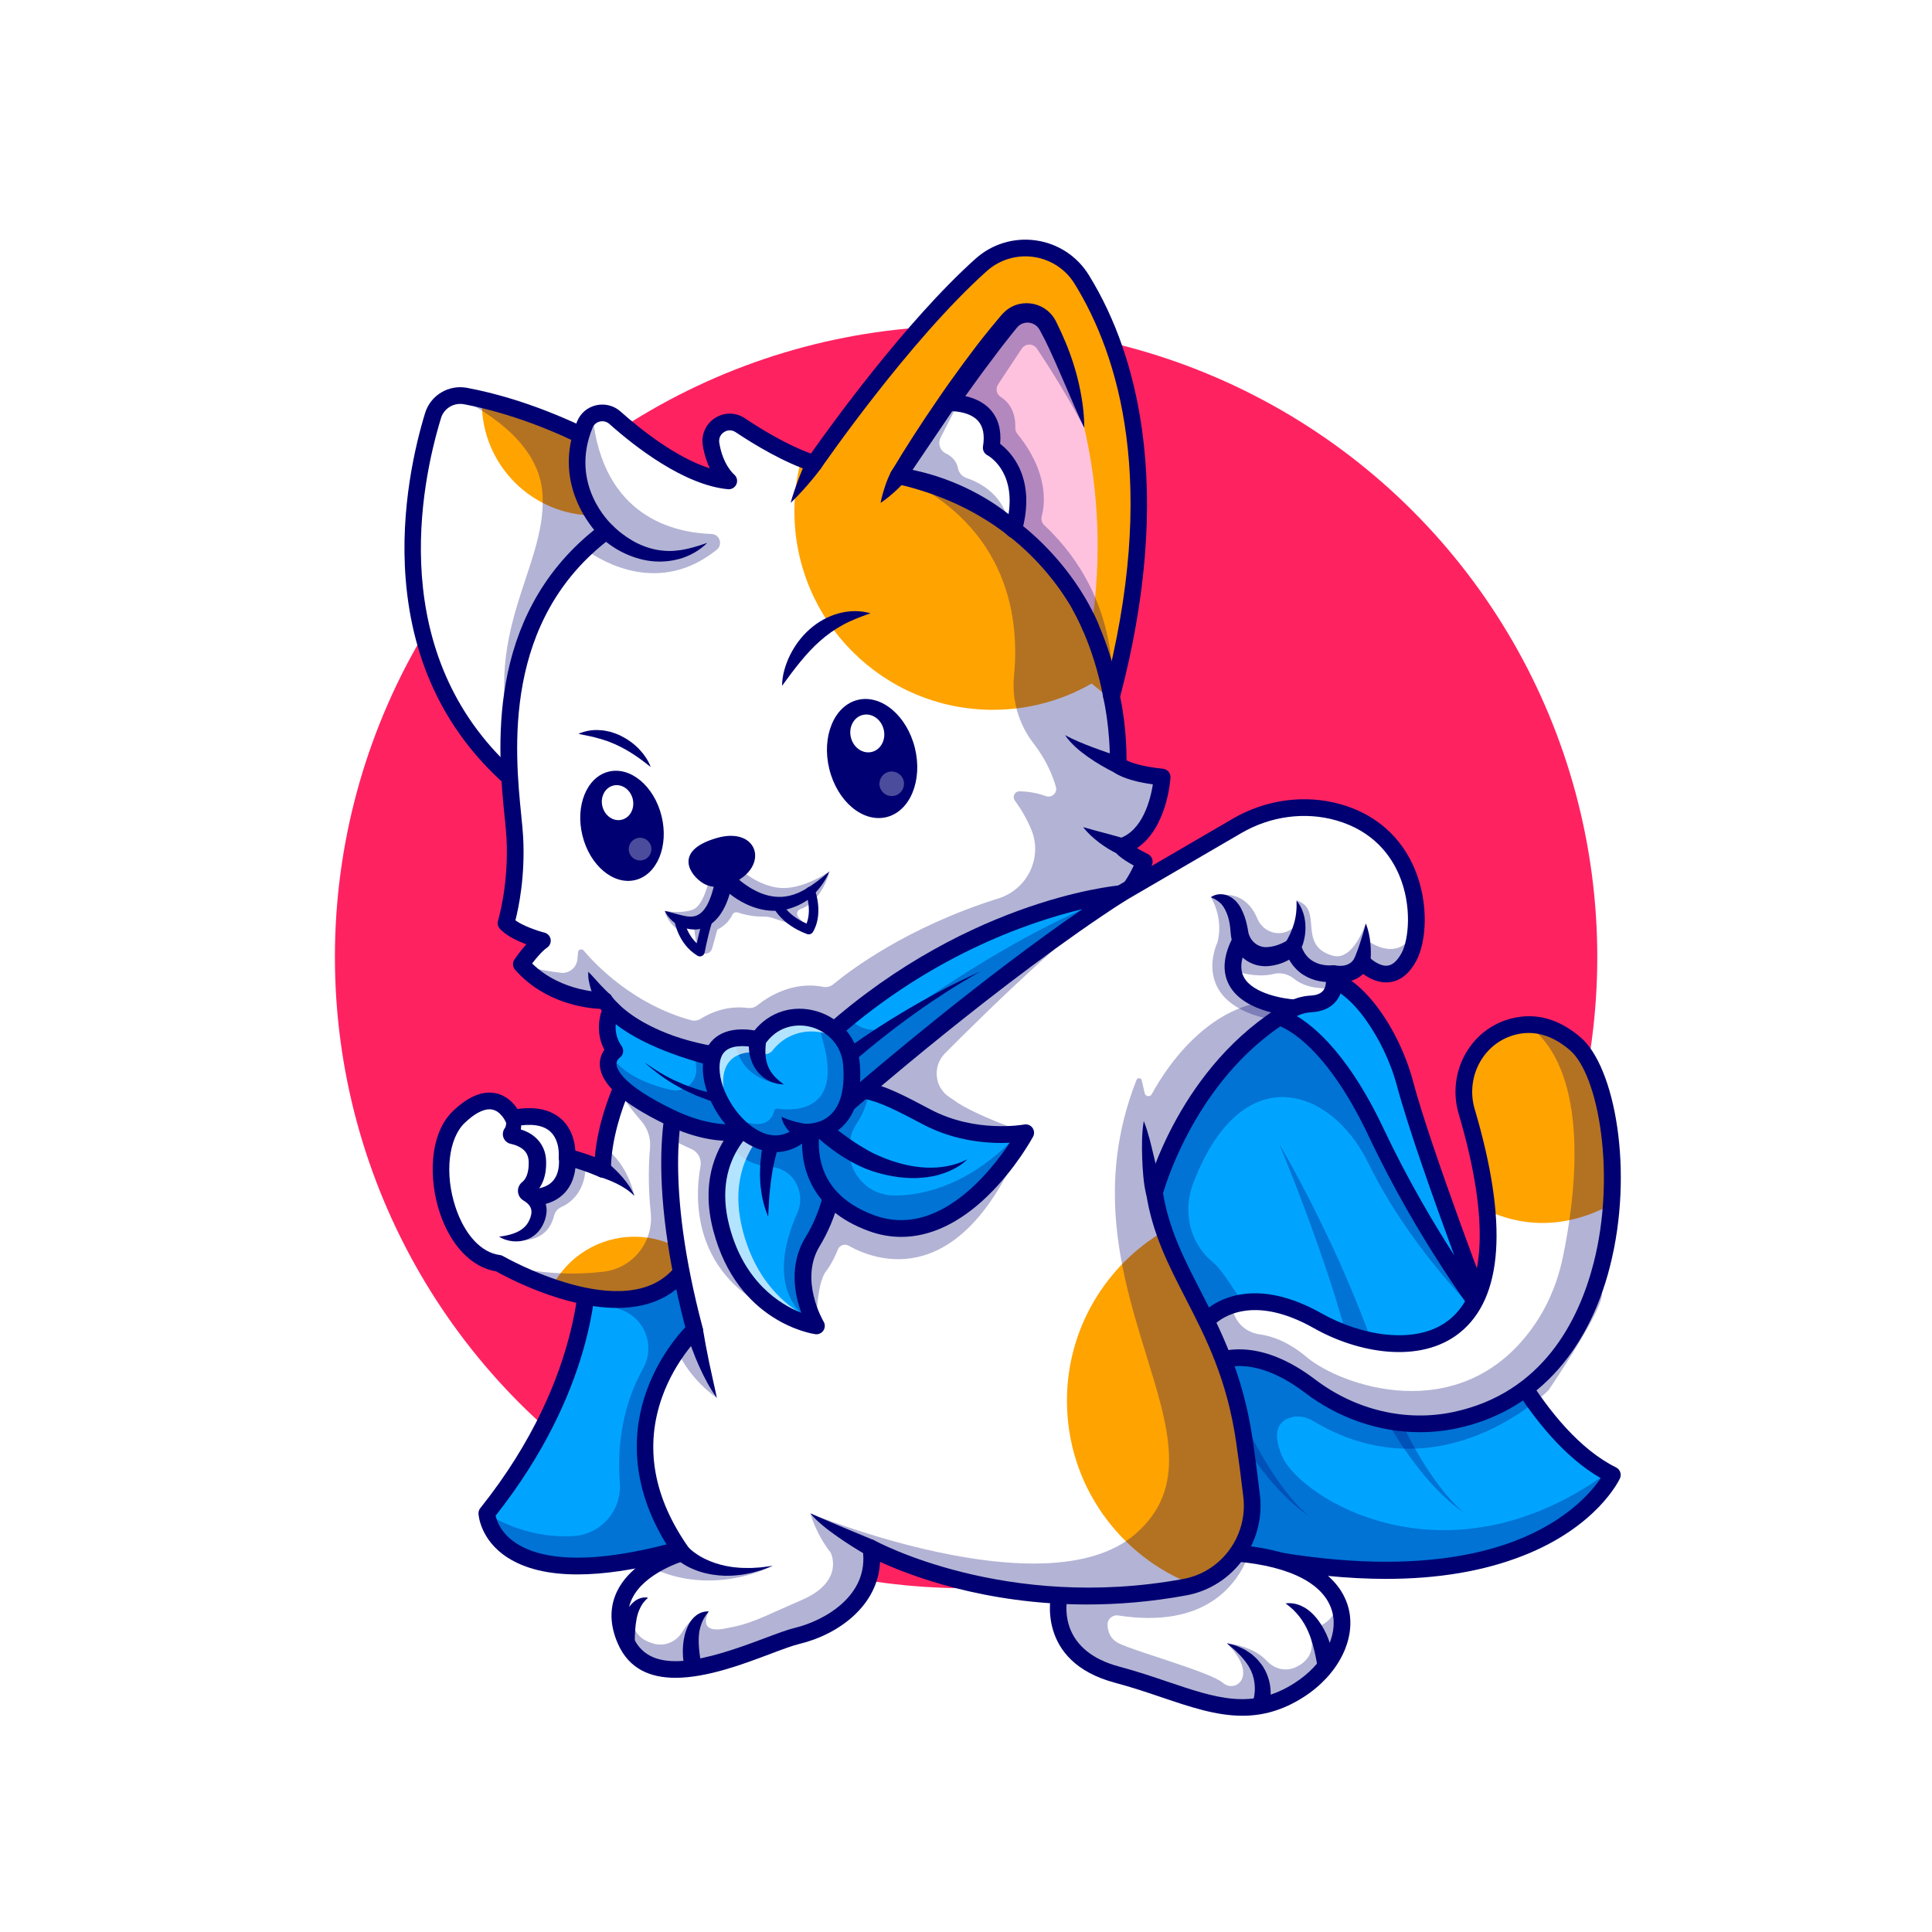 <?xml version="1.0" encoding="utf-8"?>
<!-- Generator: Adobe Illustrator 25.3.0, SVG Export Plug-In . SVG Version: 6.00 Build 0)  -->
<svg version="1.1" id="Layer_1" xmlns="http://www.w3.org/2000/svg" xmlns:xlink="http://www.w3.org/1999/xlink" x="0px" y="0px"
	 viewBox="0 0 4000 4000" style="enable-background:new 0 0 4000 4000;" xml:space="preserve">
<style type="text/css">
	.st0{fill:#FFFFFF;}
	.st1{fill:#FF2261;}
	.st2{fill:#00A4FF;}
	.st3{opacity:0.3;}
	.st4{fill:#000072;}
	.st5{fill:#FFA300;}
	.st6{fill:#FFC2DE;}
	.st7{opacity:0.7;}
</style>
<g>
	<g>
		<rect class="st0" width="4000" height="4000"/>
	</g>
	<g>
		<g>
			<circle class="st1" cx="2000.2" cy="1981.43" r="1306.8"/>
		</g>
		<g>
			<g>
				<g>
					<path class="st2" d="M3338.22,3053.57c0,0-170.3,370.91-1016.19,96.28c0,0-290.92-985.09,255.27-1133.71
						c0,0,151.53-20.84,284.7,234.09c128.72,246.38,63.1,166.99,199.08,443.34c4.69,9.53,9.63,19.5,14.81,29.92
						c0,0,16.89,41.03,47.4,95.1c14.86,26.27,32.93,55.6,53.87,84.78c40.64,56.73,92.08,113.02,151.68,145.31
						C3331.95,3050.41,3335.06,3052.04,3338.22,3053.57z"/>
				</g>
				<g class="st3">
					<path class="st4" d="M3338.22,3053.57c0,0-170.3,370.91-1016.19,96.28c0,0-290.92-985.09,255.27-1133.71
						c0,0,151.53-20.84,284.7,234.09c128.72,246.38,63.1,166.99,199.08,443.34c-9.53,8.15-14.86,12.59-14.86,12.59
						s-132.23-131.83-213.15-297.93c-76.44-156.93-261.95-221.36-362.51,41.26c-15.97,41.72-13.44,88.9,9.3,127.34
						c7.22,12.2,16.35,23.91,27.87,33.44c13.42,11.1,26.87,28.56,39.19,47.72c62.13,96.61,157.58,167.71,269.49,193.55
						c93.32,21.55,204.39,24.16,306.87-32.96c28.39-15.8,56.19-36.24,82.7-62.11c249.2-243.03,0,122.01,0,122.01
						s-10.17,10.27-28.84,24.89c-68.23,53.36-249.83,164.37-459.61,38.01c-14.22-8.57-31.59-11.21-47.32-5.91
						c-20.42,6.88-38.68,26.46-15.46,80.03c37.08,85.47,338.62,277.09,674.07,33.18
						C3331.95,3050.41,3335.06,3052.04,3338.22,3053.57z"/>
				</g>
				<g class="st3">
					<g>
						<path class="st4" d="M3031.44,3131.84c-15.31-9.58-29.06-21.54-42.27-33.94c-13.13-12.52-25.62-25.77-37.39-39.64
							c-23.42-27.83-44.7-57.56-63.99-88.5c-19.4-30.9-37-62.95-53.11-95.73c-4.01-8.2-8.06-16.4-11.84-24.71
							c-3.87-8.28-7.71-16.57-11.33-24.96c-3.71-8.35-7.37-16.73-10.84-25.18c-3.51-8.43-7.14-16.84-10.01-25.5
							c-2.96-8.6-5.34-17.57-7.79-26.03l-7.34-25.72c-5.2-17.07-10.18-34.23-15.75-51.23c-10.7-34.14-22.6-67.93-34.43-101.82
							c-11.87-33.87-24.37-67.56-37.36-101.09c-12.74-33.65-26.15-67.04-39.9-100.37c36.18,62.4,69.25,126.63,100.4,191.89
							c15.57,32.64,30.37,65.67,44.51,99.06c7.23,16.62,13.9,33.51,20.79,50.32l9.91,25.41c3.3,8.58,6.68,16.66,9.47,25.1
							c20.11,67.97,43.45,135.37,75.04,199.15c15.61,31.96,33.28,62.96,53.31,92.47c10.03,14.74,20.65,29.12,32.13,42.84
							C3005.2,3107.31,3017.35,3120.61,3031.44,3131.84z"/>
					</g>
				</g>
				<g class="st3">
					<g>
						<path class="st4" d="M2710.07,3138.7c-15.31-9.58-29.06-21.54-42.27-33.94c-13.13-12.52-25.62-25.77-37.39-39.64
							c-23.42-27.83-44.7-57.56-63.99-88.5c-19.4-30.9-37-62.95-53.11-95.73c-4.02-8.2-8.06-16.4-11.84-24.71
							c-3.87-8.28-7.71-16.57-11.33-24.96c-3.71-8.35-7.37-16.73-10.84-25.18c-3.51-8.44-7.14-16.84-10.01-25.5
							c-2.96-8.6-5.34-17.57-7.79-26.03l-7.34-25.72c-5.2-17.07-10.18-34.23-15.75-51.23c-10.7-34.14-22.6-67.93-34.43-101.82
							c-11.87-33.87-24.37-67.56-37.36-101.09c-12.74-33.65-26.15-67.04-39.9-100.37c36.18,62.4,69.25,126.63,100.4,191.89
							c15.57,32.64,30.37,65.67,44.51,99.06c7.23,16.62,13.9,33.51,20.79,50.32l9.91,25.41c3.3,8.58,6.68,16.66,9.48,25.1
							c20.11,67.97,43.45,135.37,75.04,199.15c15.61,31.96,33.28,62.96,53.31,92.47c10.03,14.74,20.65,29.12,32.14,42.84
							C2683.83,3114.17,2695.98,3127.47,2710.07,3138.7z"/>
					</g>
				</g>
				<g>
					<path class="st4" d="M2869.55,3268.92c-157.42,0-342.25-34.24-552.87-102.62c-5.42-1.76-9.62-6.07-11.24-11.54
						c-0.45-1.53-45.39-155.06-66.76-347.38c-28.89-259.81-3.53-463.23,75.38-604.62c58.03-103.98,145.06-172.38,258.7-203.3
						c0.72-0.2,1.45-0.34,2.18-0.44c6.68-0.92,165.14-19.46,302.35,243.2c66.53,127.35,81.59,168.43,99.02,216
						c17.35,47.34,37.02,101.01,115.03,257.56c0.18,0.37,0.36,0.75,0.51,1.13c1.01,2.46,103.02,246.72,254,321.19
						c8.39,4.14,11.97,14.2,8.06,22.71c-1.86,4.04-47.23,99.74-200.25,159.99C3072.15,3252.88,2977.26,3268.92,2869.55,3268.92z
						 M2336.14,3136.26c424.01,136.14,669.76,104.49,801.48,53.68c107.81-41.6,158.33-102.44,176.54-129.62
						c-151.02-86.84-247.24-313.33-254.02-329.68c-78.64-157.84-98.63-212.4-116.27-260.53c-17.02-46.44-31.72-86.54-97.21-211.89
						c-119.76-229.25-253.91-225.84-266.24-225.02c-103.62,28.56-183.07,91.26-236.15,186.37
						C2175.94,2521.11,2315.49,3061.18,2336.14,3136.26z"/>
				</g>
			</g>
			<g>
				<g>
					<path class="st2" d="M2648.08,2105.87c0,0,97.69,19.72,201.38,239.31c103.69,219.59,226.42,378.3,226.42,378.3
						s-129.08-337.37-167.17-480.81C2870.61,2099.22,2728.14,1915.72,2648.08,2105.87z"/>
				</g>
				<g>
					<path class="st4" d="M3075.89,2740.75c-5.2,0-10.31-2.34-13.68-6.71c-1.24-1.6-125.08-162.72-228.37-381.49
						c-97.45-206.37-188.5-229.58-189.41-229.79c-4.97-1.15-9.29-4.46-11.61-9c-2.32-4.54-2.64-9.9-0.66-14.59
						c33.58-79.77,77.34-94,108.04-91.83c77.97,5.42,156.85,124.07,185.22,230.89c37.42,140.91,165.32,475.7,166.61,479.06
						c3.06,8.01-0.21,17.05-7.68,21.25C3081.68,2740.03,3078.77,2740.75,3075.89,2740.75z M2671.43,2096.4
						c35.64,17.24,113.77,72.23,193.65,241.4c49.22,104.23,103.14,195.13,145.79,261.33c-40.82-110.92-95.84-265.33-118.87-352.03
						c-24.84-93.56-96.07-201.24-154.21-205.28C2712.74,2040.02,2690.48,2058.42,2671.43,2096.4z"/>
				</g>
			</g>
			<g>
				<g>
					<path class="st2" d="M1622.67,3133.21c-573.69,232.95-612.21,22.37-614.62,1.63c0-0.25-0.05-0.49-0.05-0.69
						c-0.05-0.64-0.05-0.94-0.05-0.94c149.95-187.73,193.4-357.58,205.5-453.12c6.47-51.05,3.95-80.93,3.95-80.93l135.88-82.16
						l179.97-108.77c0,0,110.45,76.63,204.66,184.32C1879.52,2754.35,1984.5,2986.27,1622.67,3133.21z"/>
				</g>
				<g class="st3">
					<path class="st4" d="M1622.67,3133.21c-573.69,232.95-612.21,22.37-614.62,1.63c0-0.25-0.05-0.49-0.05-0.69
						c-0.05-0.64-0.05-0.94-0.05-0.94s75.12,53.93,180.31,46.9c56.71-3.79,99.31-53.39,94.99-110.07
						c-4.73-62,0.43-151.14,48.1-236.57c25.85-46.31,4.17-104.43-45.87-122c-24.67-8.66-49.92-19.12-72.03-31.38
						c6.47-51.05,3.95-80.93,3.95-80.93l135.88-82.16c106.65-23.65,220.51-32.98,246.53-13.63c18.12,13.48,73.17,47.84,138.1,89.17
						C1879.52,2754.35,1984.5,2986.27,1622.67,3133.21z"/>
				</g>
				<g>
					<path class="st4" d="M1195.67,3259.67c-60.01,0-108.21-11.52-144.42-34.62c-57.23-36.49-60.46-88.79-60.58-91
						c-0.21-4.21,1.13-8.35,3.76-11.65c222.58-278.6,205.97-519.44,205.78-521.85c-0.53-6.52,2.68-12.82,8.28-16.21l315.83-190.94
						c5.83-3.53,13.19-3.3,18.79,0.6c15.05,10.44,368.34,258.63,341.86,497.29c-11.88,107.04-97.94,193.81-255.8,257.91
						C1447.97,3222.78,1302.98,3259.67,1195.67,3259.67z M1026.12,3138.08c2.54,11.51,11.79,37.94,44.81,58.53
						c62.91,39.22,208.55,57.29,545.22-79.42c145.19-58.96,224.07-136.23,234.45-229.67c22.05-198.33-263.3-418.29-318.19-458.61
						l-297.24,179.71C1236.45,2660.02,1228.86,2881.1,1026.12,3138.08z"/>
				</g>
			</g>
			<g>
				<g>
					<path class="st0" d="M3336.25,2493.7c-13.68,191.33-101.47,399.59-323.8,446.65c-105.42,22.32-214.68-5.63-300.45-70.85
						c-47.4-36.04-113.07-70.26-179.43-54.81c0,0-39.94-9.28-35.06-79.84c0,0,15.6-18.91,47.8-30.61
						c37.77-13.68,98.41-17.53,183.53,30.61c128.38,72.58,378.81,102.65,349.73-228.76c-5.04-57.13-18.32-125.07-42.02-205.35
						c-22.37-75.74,21.28-156.72,97.91-175.58c9.04-2.22,18.37-3.6,28-3.8c30.71-0.79,64.29,9.83,99.1,39.75
						C3312.45,2204.85,3347.01,2344.09,3336.25,2493.7z"/>
				</g>
				<g>
					<path class="st5" d="M3336.25,2493.7c-104.63,56.19-193.8,41.87-257.69,12.39c-5.04-57.13-18.32-125.07-42.02-205.35
						c-22.37-75.74,21.28-156.72,97.91-175.58c37.72-9.33,81.32-3.36,127.09,35.95C3312.45,2204.85,3347.01,2344.09,3336.25,2493.7z
						"/>
				</g>
				<g class="st3">
					<path class="st4" d="M3336.25,2493.7c-13.68,191.33-101.47,399.59-323.8,446.65c-105.42,22.32-214.68-5.63-300.45-70.85
						c-47.4-36.04-113.07-70.26-179.43-54.81c0,0-39.94-9.28-35.06-79.84c0,0,15.6-18.91,47.8-30.61
						c4.34,7.11,8.71,14.88,12.58,22.91c9.44,19.56,28.47,32.6,49.99,35.47c24.44,3.26,59.01,14.65,98.19,47.63
						c68.1,57.27,312.84,146.63,463.58-56.99c32.7-44.17,54.53-95.39,65.83-149.17c24.68-117.38,62.62-383.54-73.04-482.72
						c30.71-0.79,64.29,9.83,99.1,39.75C3312.45,2204.85,3347.01,2344.09,3336.25,2493.7z"/>
				</g>
				<g>
					<path class="st4" d="M2939.83,2965.2c-83.95,0-167.8-28.35-238.31-81.94c-41.43-31.49-103.67-66.04-165.05-51.76l-3.91,0.91
						l-3.91-0.9c-2.22-0.51-54.22-13.53-48.38-97.87l0.39-5.54l3.54-4.28c3.38-4.1,84.82-99.22,253.13-4.04
						c78.53,44.41,194.27,67.39,262.84,12.88c77.27-61.42,84.1-209.08,19.76-427.04c-12.29-41.65-6.98-87.08,14.59-124.66
						c21.12-36.8,55.15-62.58,95.8-72.6c49.68-12.25,97.61,1.1,142.49,39.65c70.34,60.41,111.03,276.4,60.21,475.03
						c-46.6,182.11-159.18,300.81-317.02,334.22C2990.86,2962.59,2965.33,2965.2,2939.83,2965.2z M2565.75,2793.64
						c49.26,0,102.7,21.06,156.69,62.1c83.92,63.79,188.32,88.46,286.41,67.71c184.93-39.15,260.16-189.63,290.69-308.97
						c46.24-180.73,10.87-388.62-49.24-440.24c-35.92-30.85-73.51-41.72-111.69-32.31c-31.4,7.74-57.71,27.71-74.1,56.25
						c-16.89,29.43-21.05,65.03-11.42,97.67c69.64,235.9,59.07,391.97-31.4,463.88c-81.54,64.8-210.12,41.76-301.36-9.85
						c-124.91-70.65-190.16-22.48-205.87-7.72c-1.18,38.47,13.33,50.93,19.66,54.52
						C2544.44,2794.64,2554.99,2793.64,2565.75,2793.64z"/>
				</g>
			</g>
			<g>
				<g>
					<path class="st0" d="M1391.94,1012.64l-313.19,587.72l-10.86,20.34C774.8,1371.5,855.97,993.23,896.61,860.36
						c6.62-21.77,24.98-36.93,46.31-40.59c6.86-1.14,14.02-1.14,21.18,0.25c11.31,2.17,22.56,4.54,33.67,7.16
						c194.84,45.72,355.95,157.61,388.24,181.06C1389.92,1011.1,1391.94,1012.64,1391.94,1012.64z"/>
				</g>
				<g>
					<path class="st5" d="M1386.02,1008.24c-41.23,36.74-95.54,59.05-155.09,59.05c-128.87,0-233.3-104.43-233.3-233.3
						c0-2.27,0.05-4.54,0.15-6.81C1192.61,872.9,1353.73,984.79,1386.02,1008.24z"/>
				</g>
				<g class="st3">
					<path class="st4" d="M1391.94,1012.64l-313.19,587.72c-102.55-276.26,53.97-415,44.54-576.75
						c-5.68-98.26-100.23-164.77-180.37-203.82c6.86-1.14,14.02-1.14,21.18,0.25c11.31,2.17,22.56,4.54,33.67,7.16
						c194.84,45.72,355.95,157.61,388.24,181.06C1389.92,1011.1,1391.94,1012.64,1391.94,1012.64z"/>
				</g>
				<g>
					<path class="st4" d="M1067.88,1638c-4.07,0-8.04-1.44-11.2-4.12c-129.72-110.31-202.67-256.86-216.82-435.6
						c-11.57-146.21,20.23-277.65,40.22-342.98c11.35-37.09,48.87-59.56,87.22-52.27c234.87,44.61,427.08,189.72,435.14,195.88
						c6.73,5.14,8.75,14.39,4.77,21.87l-324.09,608.06c-2.46,4.62-6.88,7.87-12.02,8.85C1070.04,1637.9,1068.95,1638,1067.88,1638z
						 M952.88,836.24c-18.04,0-34.35,11.55-39.75,29.18c-43.01,140.59-112.71,488.76,149.76,727.9l306.73-575.51
						c-45.25-31.94-214.29-143.88-408.77-180.82C958.18,836.48,955.51,836.24,952.88,836.24z"/>
				</g>
			</g>
			<g>
				<path class="st0" d="M2369.08,1783.93c0,0-48.64,152.37-237,175.63c0,0-169.26,226.44-484.57,234.88
					c-315.31,8.49-395.69-122.7-395.69-122.7s-104.18,2.47-172.42-75.45c-0.05-0.05-0.05-0.05-0.05-0.05s23.8-35.11,43.65-48.59
					c0,0-55.55-14.27-75.4-36.49c0,0,23.8-76.19,18.27-177.75c-5.23-95.39-67.15-395.89,144.97-596.4
					c13.73-13.04,28.59-25.58,44.68-37.62c0,0-98.5-89.62-44.59-220.51c3.36-8.15,9.04-14.37,15.9-18.42
					c14.02-8.34,32.83-7.6,46.36,4.39c51.6,45.92,149.56,122.75,235.72,130.84c0,0-28.39-23.06-36.78-76.33
					c-5.28-33.82,32-57.97,60.48-39.01c41.43,27.65,99.24,62.02,153.01,79.35c0,0,180.81-263.62,345.78-411.25
					c63.5-56.83,163.28-42.66,208.07,29.87c85.12,137.81,181.8,410.75,61.92,863.87c0,0,14.81,61.32,13.78,141.76
					c0,0,19.55,17.73,90.95,24.89c0,0-7.11,118.99-84.09,143.58C2322.03,1752.43,2327.31,1763.04,2369.08,1783.93z"/>
			</g>
			<g>
				<path class="st5" d="M2301.39,1442.2c119.88-453.12,23.21-726.06-61.92-863.87c-44.78-72.53-144.57-86.7-208.07-29.87
					c-145.58,130.28-303.46,350.85-338.57,400.9l610.36,501.21C2302.1,1445.14,2301.39,1442.2,2301.39,1442.2z"/>
			</g>
			<g>
				<path class="st5" d="M2291.12,1395.44c-66.66,46.76-147.88,74.16-235.47,74.16c-226.93,0-410.9-183.97-410.9-410.9
					c0-37.62,5.04-74.06,14.57-108.68l26.32,9.68C2133.12,984.29,2258.83,1279.11,2291.12,1395.44z"/>
			</g>
			<g class="st3">
				<path class="st4" d="M1377.47,1890.45c3,8.58,11.64,27.49,31.91,37.32c2.16,1.05,4.6-0.84,4.12-3.19l-2.95-14.26
					c-0.36-1.74,0.93-3.39,2.71-3.46l20.45-0.76c1.6-0.06,2.94,1.17,2.98,2.77c0.25,9.7,1.75,41.49,10.86,58.62l0,0
					c6.76,10.96,23.33,8.62,26.8-3.78l10.55-37.82c0.22-0.79,0.77-1.44,1.49-1.81c4.54-2.29,21.4-11.78,29.68-29.98
					c1.97-4.33,6.97-6.37,11.49-4.85c10.61,3.56,30.04,8.74,52.58,8.45c6.69-0.08,13.38,0.86,19.73,2.96l66.05,21.91
					c2.33,0.77,4.56-1.56,3.58-3.81c-2.4-5.48-10.11-12.11-16.88-20.26c-4.54-5.46-2.34-13.8,4.36-16.15
					c15.63-5.49,41.81-21.91,58.56-71.07c0.85-2.48-2.09-4.63-4.3-3.23c-16.18,10.23-61.69,35.85-102.76,29.56
					c-45.18-6.92-79.28-40.07-86.5-47.57c-0.87-0.9-2.2-1.12-3.33-0.57l-47.49,23.43c-0.8,0.39-1.36,1.12-1.54,1.99
					c-1.84,8.97-13.05,59.4-34.36,68.07c-18.42,7.49-44.45,5.08-54.71,3.71C1378.42,1886.41,1376.76,1888.44,1377.47,1890.45z"/>
			</g>
			<g class="st3">
				<path class="st4" d="M2369.08,1783.93c0,0-48.64,152.37-237,175.63c0,0-169.26,226.44-484.57,234.88
					c-315.31,8.49-395.69-122.7-395.69-122.7s-104.18,2.47-172.42-75.45c0.95,0.37,27,11.44,81.54,17.76
					c17.64,2.04,33.41-11.08,34.58-28.8c0.27-4.18,0.67-8.79,1.23-13.83c0.63-5.72,7.82-7.96,11.53-3.57
					c25.74,30.46,103.05,111.36,222.17,144.31c7.01,1.94,14.49,0.79,20.64-3.09c15.85-10,51.75-28.1,97.03-22.24
					c7.03,0.91,14.15-0.87,19.67-5.32c19.66-15.83,71.99-51.05,135.66-38.44c7.75,1.53,15.79-0.24,21.87-5.29
					c33.28-27.63,151.98-118.26,341.83-177.72c59.96-18.78,92.13-84.53,68.02-142.56c-7.8-18.77-18.77-38.98-34.07-60.07
					c-5.79-7.98-0.15-19.27,9.71-19.15c13.87,0.17,33.03,2.31,54.82,9.99c12.06,4.25,24.04-6.8,20.52-19.1
					c-6.53-22.84-19.73-55.76-46.17-89.85c-30.95-39.9-45.59-90.33-40.58-140.58c11.18-112.19-7.19-308.17-239.25-413.67
					c0,0,379.84,56.09,441.22,457.12c0,0,14.81,61.32,13.78,141.76c0,0,19.55,17.73,90.95,24.89c0,0-7.11,118.99-84.09,143.58
					C2322.03,1752.43,2327.31,1763.04,2369.08,1783.93z"/>
			</g>
			<g class="st3">
				<path class="st4" d="M1483.71,1138.4c-116.95,93.61-232.67,27.51-272.88-1.39c13.73-13.04,28.59-25.58,44.68-37.62
					c0,0-98.5-89.62-44.59-220.51c3.36-8.15,9.04-14.37,15.9-18.42c21.36,209.79,168.81,242.59,246.33,245.1
					C1490.24,1106.12,1497.06,1127.72,1483.71,1138.4z"/>
			</g>
			<g>
				<path class="st4" d="M1618.55,2212.12c-257.7,0-352.66-94.46-375.64-123.3c-28.49-1.31-115.24-11.17-176.56-81.2
					c-5.18-5.92-5.71-14.58-1.3-21.09c1.67-2.45,11.8-17.19,24.58-31.44c-18.86-7.09-42.08-18.05-54.92-32.43
					c-4.05-4.53-5.42-10.86-3.6-16.67c0.22-0.72,22.79-74.72,17.49-171.65c-0.61-11.09-2.05-25.44-3.71-42.06
					c-13.54-135.03-41.41-412.94,185.29-595.14c-26.85-32.69-79.99-116.19-35.22-224.84c7-17,21.33-29.12,39.32-33.26
					c17.9-4.12,36.73,0.71,50.41,12.89c41.27,36.75,114.42,95.12,184.89,117.76c-6.03-12.62-11.47-28.43-14.5-47.66
					c-3.55-22.6,6.2-44.29,25.45-56.62c19.14-12.26,42.77-12.03,61.66,0.57c35.87,23.92,87.54,55.13,136.7,73.12
					c36.12-51.36,195.4-273.23,340.97-403.54c34.17-30.58,79.86-44.34,125.26-37.77c45.31,6.56,85.06,32.6,109.05,71.44
					c56.18,90.95,93.27,198.74,110.24,320.37c22.99,164.8,7.77,350.79-45.24,552.88c3.24,14.96,13.16,66.15,13.3,131.78
					c9.73,4.73,32.13,13.02,75.38,17.34c9.23,0.92,16.09,8.97,15.53,18.23c-0.28,4.74-7.03,104.22-69.39,146.13
					c5.71,3.48,13.16,7.64,22.84,12.48c7.62,3.81,11.32,12.6,8.73,20.72c-2.09,6.57-53.05,159.38-244.2,186.58
					c-29.85,36.98-198.14,228.03-493.38,235.96C1637.95,2211.99,1628.12,2212.12,1618.55,2212.12z M1251.77,2054.44
					c6.01,0,11.62,3.12,14.77,8.25c0.71,1.11,81.18,122.62,380.51,114.48c303.42-8.14,469.57-225.76,471.21-227.96
					c2.82-3.77,7.05-6.23,11.72-6.8c144.38-17.84,201-114.36,217.3-150.39c-27.85-15.29-37.61-25.61-40.72-31.84
					c-2.26-4.51-2.43-9.79-0.47-14.44c1.96-4.65,5.85-8.21,10.66-9.75c49.24-15.73,65.27-81.21,70.15-112.04
					c-59.69-8.25-79.73-23.88-83.36-27.18c-3.68-3.33-5.74-8.08-5.68-13.04c1.01-77.07-13.13-136.91-13.28-137.51
					c-0.67-2.78-0.63-5.7,0.1-8.46c115.34-435.94,31.08-703.04-59.91-850.35c-18.6-30.12-49.44-50.31-84.59-55.4
					c-35.27-5.1-70.74,5.58-97.26,29.32c-161.46,144.53-341.27,405.53-343.07,408.15c-4.33,6.3-12.26,9.03-19.56,6.67
					c-56.39-18.19-116.65-54.31-157.28-81.4c-7.42-4.95-16.33-5.03-23.85-0.22c-7.64,4.89-11.36,13.17-9.95,22.14
					c7.12,45.28,29.76,64.89,30.71,65.7c5.77,4.88,7.76,12.99,4.84,19.95c-2.92,6.96-10,11.27-17.48,10.57
					c-91.28-8.58-193.06-88.35-245.6-135.13c-5.41-4.82-12.58-6.65-19.67-5.02c-6.92,1.59-12.44,6.24-15.12,12.75
					c-48.46,117.63,36.62,197.79,40.26,201.14c3.78,3.48,5.83,8.48,5.58,13.61c-0.26,5.13-2.77,9.9-6.88,12.98
					c-227.26,170.1-199.79,444-186.59,575.63c1.71,17.03,3.18,31.74,3.83,43.62c4.5,82.32-9.55,147.95-15.99,172.99
					c15.29,11.11,43.52,21.17,60.18,25.47c6.57,1.7,11.55,7.08,12.71,13.77s-1.69,13.44-7.3,17.25
					c-9.94,6.76-22.4,21.59-30.97,32.84c61.72,60.6,148.67,59.64,149.7,59.65C1251.55,2054.44,1251.66,2054.44,1251.77,2054.44z
					 M2336.42,1742.95L2336.42,1742.95L2336.42,1742.95z"/>
			</g>
			<g>
				<path class="st4" d="M1238.51,2082.75c-3.76-6.01-6.24-11.26-8.7-17.1c-2.44-5.69-4.58-11.46-6.35-17.35
					c-1.75-5.9-3.36-11.78-4.4-17.83c-1.09-6.02-1.47-12.25-1.1-18.54c9.12,8.79,16.12,17.66,23.97,25.9
					c3.86,4.13,7.76,8.14,11.67,12.03l5.91,5.69c1.88,1.78,4.06,3.81,5.6,5.13L1238.51,2082.75z"/>
			</g>
			<g>
				<path class="st4" d="M2316.03,1768.66c-7.42-3.22-14.01-6.76-20.64-10.82c-6.59-3.98-12.96-8.39-19.18-12.99
					c-12.3-9.37-24.12-19.79-33.55-32.34c15.06,4.24,29.27,8.22,43.58,11.98l21.21,5.72c6.97,1.86,14.09,4,20.55,6.04
					L2316.03,1768.66z"/>
			</g>
			<g>
				<path class="st4" d="M2308.84,1600.05c-10.23-4.69-19.56-9.8-28.98-15.35c-9.38-5.46-18.55-11.31-27.43-17.65
					c-8.88-6.32-17.59-12.91-25.66-20.37c-7.98-7.53-15.7-15.46-21.67-24.61c9.58,5.2,19.08,9.63,28.76,13.7
					c9.58,4.17,19.35,7.92,29.05,11.65c9.74,3.67,19.58,7.1,29.35,10.56l29.18,9.9L2308.84,1600.05z"/>
			</g>
			<g>
				<path class="st4" d="M2284.38,1445.25c-19.84-109.86-64-183.85-64.44-184.58l29.58-17.87c1.95,3.22,47.91,80.24,68.88,196.31
					L2284.38,1445.25z"/>
			</g>
			<g>
				<path class="st4" d="M1874.6,994.63c-3.31,4.52-7.14,8.71-11.1,12.81c-4,4.06-8.15,8.04-12.51,11.87
					c-8.69,7.68-17.71,15.15-27.84,21.88c2.22-11.96,5.54-23.19,9.19-34.2c1.81-5.52,3.83-10.89,6-16.17
					c2.21-5.25,4.56-10.41,7.42-15.23L1874.6,994.63z"/>
			</g>
			<g>
				
					<ellipse transform="matrix(0.943 -0.333 0.333 0.943 -407.883 692.855)" class="st0" cx="1820.7" cy="1538.33" rx="34.53" ry="45.97"/>
			</g>
			<g>
				<path class="st4" d="M1347.21,1588.01c-11.6-9.33-22.91-17.76-34.49-25.45c-11.59-7.64-23.42-14.38-35.65-20
					c-6.02-3.07-12.41-5.07-18.59-7.79c-6.44-1.79-12.69-4.58-19.34-6.01c-13.13-4.18-26.78-5.93-41.64-9.52
					c13.78-5.86,29.18-8.83,44.44-7.51c7.72,0.1,15.18,2.04,22.71,3.67c7.28,2.4,14.65,4.79,21.41,8.43
					c13.73,6.81,26.26,15.85,36.73,26.73c5.19,5.49,10.01,11.27,14.14,17.54C1341.07,1574.33,1344.76,1580.91,1347.21,1588.01z"/>
			</g>
			<g>
				<path class="st4" d="M1619.17,1419.96c0.2-22.25,6.87-43.74,16.55-63.68c9.9-19.87,23.44-38.38,40.58-53.45
					c16.97-15.17,37.59-26.78,59.57-32.79c21.93-6.09,45.14-6.41,66.34-0.31c-20.85,7.42-39.8,14.47-57.04,24.02
					c-17.28,9.33-32.9,20.49-47.37,33.35c-14.54,12.76-27.82,27.29-40.64,42.87C1644.33,1385.6,1632.09,1402.15,1619.17,1419.96z"/>
			</g>
			<g>
				<path class="st4" d="M1515.1,1829.27c-19,8.1-40.16,10.34-58.11,0.12c-0.26-0.15-0.52-0.3-0.78-0.45
					c-26.2-15.23-64.6-67.03,27.42-93.85C1570.31,1709.84,1594.75,1795.3,1515.1,1829.27z"/>
			</g>
			<g>
				<path class="st4" d="M1517.12,1815.18c-0.33,4.96-0.8,8.95-1.5,13.32c-0.69,4.27-1.44,8.53-2.44,12.74
					c-1.96,8.44-4.43,16.83-7.73,25.08c-3.2,8.29-7.25,16.45-12.4,24.3c-5.09,7.86-11.53,15.42-19.8,21.6
					c-8.16,6.19-18.42,10.84-28.95,11.89c-10.52,1.2-20.53-0.65-29.36-3.66c-8.99-2.93-16.41-8.09-23.04-13.73
					c-3.21-2.94-6.07-6.27-8.86-9.51c-2.5-3.62-4.98-7.14-6.9-11.19c4.55,0.66,8.54,1.86,12.51,2.95c3.97,1.04,7.85,2.04,11.51,3.19
					c7.49,1.81,14.45,4.04,21.07,4.93c6.58,1.09,12.84,1.02,18.15-0.57c5.3-1.64,9.87-4.35,14.01-8.39
					c4.1-4.04,7.71-9.23,10.92-15.04c3.15-5.84,5.77-12.33,8.15-19.03c2.27-6.75,4.27-13.77,5.97-20.91
					c0.77-3.59,1.68-7.17,2.35-10.79c0.69-3.51,1.43-7.44,1.94-10.44L1517.12,1815.18z"/>
			</g>
			<g>
				<path class="st4" d="M1512.72,1805.2c1.13,1.24,3.08,3.21,4.73,4.8l5.31,5.01c3.63,3.3,7.41,6.45,11.21,9.56
					c7.71,6.06,15.75,11.66,24.17,16.35c16.76,9.47,34.95,15.58,53.54,15.97c9.29,0.3,18.66-1.03,27.83-3.72
					c4.67-1.1,9.05-3.24,13.68-4.86c4.41-2.16,9-4.08,13.27-6.75c17.61-9.82,34.16-23.16,50.89-37.53
					c-8.67,20.3-21.85,38.89-39.48,53.84c-4.28,3.89-9.27,6.96-14.07,10.34c-5.09,2.95-10.23,5.97-15.82,8.15
					c-10.98,4.69-22.91,8.08-35.16,8.99c-12.22,0.97-24.58,0.04-36.45-2.54c-11.85-2.69-23.23-6.81-33.87-12.08
					c-10.63-5.31-20.65-11.56-29.92-18.7c-4.64-3.56-9.13-7.3-13.43-11.28c-2.15-1.99-4.28-4.01-6.34-6.15
					c-2.14-2.22-3.95-4.11-6.35-6.93L1512.72,1805.2z"/>
			</g>
			<g>
				<path class="st4" d="M1449.13,1980.15c-1.8,0-3.58-0.49-5.16-1.46c-40.41-24.77-47.28-70.77-47.55-72.72
					c-0.46-3.31,0.78-6.62,3.3-8.82c2.52-2.19,5.99-2.95,9.18-2.05c40.5,11.52,52.06-5.62,52.53-6.36c2.66-4.66,8.5-6.24,13.21-3.69
					c4.72,2.55,6.48,8.51,4.04,13.28c-7.51,14.71-16.87,58.25-19.84,73.79c-0.61,3.18-2.74,5.87-5.71,7.18
					C1451.85,1979.87,1450.49,1980.15,1449.13,1980.15z M1419.96,1917.71c3.7,10.19,10.52,23.96,22.65,35.26
					c2.18-10.1,5.3-23.69,8.82-36.26C1443.24,1918.81,1432.89,1919.62,1419.96,1917.71z"/>
			</g>
			<g>
				<path class="st4" d="M1674.49,1934.52c-1.14,0-2.29-0.2-3.4-0.61c-55.28-20.31-71.11-57.36-71.75-58.92
					c-1.3-3.15-0.89-6.74,1.09-9.51c1.98-2.77,5.22-4.33,8.64-4.11c37.8,2.35,61.41-22.26,61.65-22.51
					c2.39-2.55,5.95-3.65,9.35-2.88c3.4,0.76,6.16,3.26,7.24,6.58c18,55.23-3.86,86.55-4.8,87.86
					C1680.62,1933.05,1677.6,1934.52,1674.49,1934.52z M1626.15,1880.57c7.65,9.33,21.2,21.85,43.7,31.59
					c3.42-8.54,7.53-25.12,2.5-49.24C1662.25,1869.88,1646.48,1878.13,1626.15,1880.57z"/>
			</g>
			<g>
				<path class="st4" d="M1700.44,968.57c-4.58,6.48-9.54,12.73-14.56,18.94c-4.97,6.24-10.22,12.32-15.47,18.39
					c-5.33,6.03-10.67,12.05-16.27,17.92c-5.57,5.88-11.2,11.74-17.21,17.36c2.1-7.96,4.59-15.68,7.13-23.38
					c2.51-7.71,5.28-15.27,8.06-22.82c2.86-7.5,5.73-15,8.86-22.34c3.1-7.36,6.25-14.69,9.78-21.79L1700.44,968.57z"/>
			</g>
			<g>
				<path class="st4" d="M1268.13,1087.57c0.89,0.98,2.62,2.71,4.08,4.07l4.71,4.33c3.2,2.89,6.56,5.66,10.01,8.32
					c6.94,5.27,14.18,10.21,21.7,14.66c15.09,8.86,31.52,15.18,48.63,18.89c8.58,1.7,17.34,2.65,26.2,2.9
					c8.88,0.3,17.75-0.78,26.72-1.95c17.87-2.9,35.64-8.35,54.03-14.82c-13.77,13.79-31.04,24.19-49.99,30.86
					c-19.04,6.33-39.72,9.01-60.28,7.42c-20.56-1.58-40.73-7.38-59.4-15.98c-9.38-4.26-18.36-9.33-26.88-15.11
					c-4.28-2.88-8.46-5.9-12.54-9.13c-2.06-1.59-4.06-3.26-6.04-5.03c-2.06-1.83-3.78-3.37-6.19-5.82L1268.13,1087.57z"/>
			</g>
			<g>
				<g>
					
						<ellipse transform="matrix(0.971 -0.239 0.239 0.971 -322.76 475.998)" class="st4" cx="1805.13" cy="1571.43" rx="91.23" ry="124.94"/>
				</g>
				<g>
					
						<ellipse transform="matrix(0.971 -0.239 0.239 0.971 -310.658 472.124)" class="st0" cx="1795.18" cy="1519.5" rx="34.95" ry="39.42"/>
				</g>
				<g class="st3">
					<path class="st0" d="M1840.16,1598.05c13.63-3.35,27.4,4.99,30.75,18.62c3.35,13.63-4.99,27.4-18.62,30.75
						c-13.63,3.35-27.4-4.99-30.75-18.62C1818.19,1615.17,1826.53,1601.4,1840.16,1598.05z"/>
				</g>
			</g>
			<g>
				<g>
					
						<ellipse transform="matrix(0.971 -0.239 0.239 0.971 -370.908 356.462)" class="st4" cx="1287.2" cy="1710.57" rx="84.36" ry="115.54"/>
				</g>
				<g>
					
						<ellipse transform="matrix(0.971 -0.239 0.239 0.971 -359.715 352.877)" class="st0" cx="1278.01" cy="1662.55" rx="32.32" ry="36.45"/>
				</g>
				<g class="st3">
					<path class="st0" d="M1319.6,1735.19c12.61-3.1,25.34,4.61,28.44,17.22c3.1,12.61-4.61,25.34-17.22,28.44
						c-12.61,3.1-25.34-4.61-28.43-17.22C1299.28,1751.02,1306.99,1738.29,1319.6,1735.19z"/>
				</g>
			</g>
			<g>
				<path class="st6" d="M1860.18,985.1c0,0,133.26-206.06,229.62-320.26c21.93-25.99,63.17-21.53,79.18,8.47
					c45.75,85.74,138.02,322.72,90.19,628.1C2259.17,1301.42,2170.19,1053.88,1860.18,985.1z"/>
			</g>
			<g>
				<path class="st4" d="M2242.91,1307.26c-1.55-4.08-3.75-9.22-5.89-13.86c-2.18-4.75-4.5-9.49-6.89-14.2
					c-4.83-9.41-10.05-18.66-15.51-27.79c-11.04-18.19-23.26-35.73-36.48-52.48c-26.5-33.43-56.84-63.92-90.61-90.06
					c-8.3-6.72-17.11-12.76-25.76-19.02c-8.93-5.85-17.71-11.95-26.95-17.3c-18.18-11.22-37.23-20.98-56.62-29.99
					c-38.95-17.69-79.83-31.2-121.74-40.59l-0.01,0c-9.29-2.01-15.19-11.16-13.18-20.45c0.4-1.86,1.09-3.57,2-5.12l0.41-0.68
					c30.71-51.44,63.2-101.44,97.14-150.69c16.83-24.7,34.29-49.01,52.02-73.15c17.81-24.12,35.86-48.06,55.04-71.34
					c4.67-5.89,9.58-11.66,14.44-17.45l7.29-8.68c1.95-2.42,6.06-6.99,9.93-10.34c8.02-6.96,17.81-12.08,28.14-14.51
					c10.34-2.44,21.11-2.41,31.31-0.04c10.2,2.36,19.88,7.12,27.94,13.85c4,3.38,7.68,7.16,10.76,11.36
					c1.68,2.01,2.94,4.26,4.28,6.47l1.91,3.29l1.29,2.59c6.92,13.81,13.19,27.75,19.05,41.82c11.72,28.12,21.05,57.08,27.69,86.64
					c6.59,29.56,10.9,59.63,10.99,90.16c-13.36-27.45-24.83-54.81-36.5-81.9c-11.77-27.03-23.19-53.94-35.42-80.31
					c-6.1-13.18-12.56-26.16-19.47-38.7l-1.29-2.36l-1-1.46c-0.65-0.94-1.17-1.97-1.99-2.74c-1.38-1.76-3.03-3.23-4.75-4.59
					c-3.48-2.65-7.61-4.46-11.95-5.25c-8.76-1.63-17.76,0.96-23.94,6.69c-2.29,1.93-7.78,9.05-12.19,14.47
					c-4.59,5.7-9.22,11.35-13.68,17.21l-13.5,17.43l-13.26,17.69c-8.96,11.69-17.69,23.63-26.51,35.47l-51.96,71.99l-102.81,145.16
					l-10.77-26.26l0.02,0c44.1,9.87,87.34,24.14,128.64,42.91c20.57,9.55,40.8,19.93,60.14,31.85c9.82,5.7,19.17,12.17,28.66,18.41
					c9.21,6.65,18.58,13.09,27.41,20.23c35.94,27.83,68.24,60.27,96.47,95.89c14.08,17.84,27.11,36.53,38.93,56.02
					c5.86,9.78,11.46,19.73,16.7,29.92c2.6,5.11,5.13,10.27,7.54,15.53c2.45,5.38,4.64,10.35,6.99,16.57L2242.91,1307.26z"/>
			</g>
			<g class="st3">
				<path class="st4" d="M2301.39,1442.18c0,0,27.62-198.43-139.4-354.93c-5.02-4.71-6.97-11.81-5.19-18.45
					c6.62-24.61,14.83-90.15-50.42-170.56c-2.96-3.65-4.52-8.21-4.32-12.9c0.61-13.88-1.51-45.32-30.26-63.57
					c-8.76-5.56-11.02-17.4-5.29-26.05l48.9-73.86c7.4-11.18,23.78-11.29,31.28-0.16c20.88,31,59.45,90.78,98.21,163.99
					c0,0-49.85-243.46-112.54-237.86c-62.69,5.6-164.43,178.28-164.43,178.28s93.81,2.69,84.29,101.09c0,0,80.39,37.17,46.54,169.36
					C2098.76,1096.54,2266.47,1231.1,2301.39,1442.18z"/>
			</g>
			<g>
				<path class="st0" d="M2098.75,1096.52c0,0-2.96-2.96-8.74-8c-25.63-22.27-106.75-84.63-229.84-103.44l102.11-150.94
					c0,0,9.08-0.64,21.53,0.89c30.17,3.85,80.23,20.79,68.43,92.13C2052.24,927.17,2134.2,969.14,2098.75,1096.52z"/>
			</g>
			<g class="st3">
				<path class="st4" d="M2090.01,1088.53c-25.63-22.27-106.75-84.63-229.84-103.44l102.11-150.94c0,0,9.08-0.64,21.53,0.89
					l-36.4,70.98c-6.07,11.83-1.6,26.68,10.38,32.45c11.11,5.35,22.6,14.78,25.68,31.29c1.76,9.41,8.77,16.91,17.84,19.96
					C2028.41,998.81,2078.76,1024.14,2090.01,1088.53z"/>
			</g>
			<g>
				<path class="st4" d="M2098.76,1113.82c-4.55,0-8.97-1.8-12.26-5.11c-0.83-0.83-86.06-84.72-228.93-106.53
					c-5.86-0.89-10.85-4.73-13.23-10.16c-2.37-5.43-1.8-11.7,1.52-16.61l102.09-150.96c2.97-4.39,7.78-7.17,13.07-7.56
					c2.3-0.17,57.55-3.75,89.23,30.98c16.29,17.86,23.15,41.7,20.45,71c23.48,17.99,75.37,72,44.7,182.28
					c-1.65,5.93-6.33,10.54-12.28,12.09C2101.68,1113.63,2100.22,1113.82,2098.76,1113.82z M1889.35,972.82
					c97.19,20.34,165.5,65.41,198.76,91.64c13.92-89.95-41.3-120.59-43.88-121.97c-6.54-3.49-10.26-10.83-9.06-18.14
					c3.88-23.44,0.37-41.34-10.44-53.18c-14.73-16.14-40.33-19.28-53.26-19.79L1889.35,972.82z"/>
			</g>
			<g>
				<g>
					<path class="st0" d="M2689.68,3499.03c-123.78,79.35-225.35,8.44-376.64-31.75c-151.34-40.19-119.54-164.42-119.54-164.42
						s90.95-111.74,368.09-87c8.25,0.74,16.24,1.63,24,2.62c105.96,13.73,162.45,51.99,183.33,97.47
						C2797.66,3378.41,2759.2,3454.44,2689.68,3499.03z"/>
				</g>
				<g class="st3">
					<path class="st4" d="M2689.68,3499.03c-123.78,79.35-225.35,8.44-376.64-31.75c-151.34-40.19-119.54-164.42-119.54-164.42
						s90.95-111.74,368.09-87c8.25,0.74,16.24,1.63,24,2.62c-23.72,62.58-89.54,154.05-270.43,126.19
						c-11.8-1.82-22.5,7.34-22.15,19.28c0.39,13.29,5.16,29.23,23.19,38.26c34.91,17.48,190.44,59.79,215.82,82.01
						c25.43,22.22,75.49-13.68,8.2-82.01c0,0,52.8,4.22,82.89,36.71c14.9,16.09,37.96,22.28,58.05,13.51
						c24.09-10.53,46.05-32.59,28.91-78.81c0,0,54.76-7.16,58.86-57.67C2797.66,3378.41,2759.2,3454.44,2689.68,3499.03z"/>
				</g>
				<g>
					<path class="st4" d="M2572.21,3552.27c-54.42,0-108.32-18.24-166.76-38.02c-30.67-10.38-62.39-21.12-96.86-30.27
						c-165.93-44.1-132.2-183.98-131.84-185.39c0.62-2.43,1.76-4.69,3.34-6.63c3.96-4.85,100.02-118.56,383.07-93.33
						c175.02,15.61,218.68,89.39,229.13,131.98c15.61,63.66-21.86,137.19-93.26,182.96
						C2654.99,3541.79,2613.44,3552.27,2572.21,3552.27z M2209.44,3311.11c-3.48,20.15-11.25,107.77,108.03,139.46
						c35.58,9.46,67.85,20.38,99.07,30.94c102,34.52,175.7,59.46,263.83,2.95c58.96-37.79,90.44-96.31,78.34-145.62
						c-14.24-58.07-84.78-95.64-198.62-105.79C2321.76,3211.8,2225.87,3294.71,2209.44,3311.11z"/>
				</g>
				<g>
					<path class="st4" d="M2593.35,3525.37l0.42-1.3c0.19-0.55,0.37-1.15,0.53-1.82c0.32-1.3,0.76-2.55,1.02-3.93
						c0.68-2.68,1.12-5.45,1.63-8.22c0.32-2.79,0.7-5.6,0.9-8.41c-0.01-2.8,0.41-5.67,0.12-8.47c-0.29-11.3-2.71-22.57-7.45-33.39
						c-2.77-5.18-5.28-10.69-9.08-15.54c-3.22-5.29-7.6-9.79-11.72-14.74c-4.21-4.88-9.29-8.99-13.92-13.93
						c-5.12-4.25-10.36-8.57-15.55-13.41c6.75,1.46,13.56,3.28,20.3,5.48c3.24,1.36,6.48,2.8,9.71,4.32
						c3.21,1.55,6.64,2.83,9.55,4.98c3.02,1.98,6.11,3.92,9.13,6.01l2.26,1.57l2.07,1.83l4.15,3.71c5.8,4.75,10.28,10.91,15.1,16.88
						c8.81,12.61,14.77,27.61,17.13,43.19c1.16,7.79,1.44,15.7,0.88,23.57c-0.38,3.93-0.76,7.86-1.59,11.78
						c-0.33,1.95-0.81,3.95-1.34,5.92c-0.24,0.97-0.53,1.99-0.88,3.04c-0.32,1.02-0.62,2-1.18,3.5L2593.35,3525.37z"/>
				</g>
				<g>
					<path class="st4" d="M2727.71,3450.35l-1.54-8.83l-1.77-9.29c-1.29-6.18-2.55-12.39-4.15-18.48
						c-1.53-6.11-3.17-12.17-5.17-18.08c-1.82-5.98-3.97-11.8-6.48-17.41c-4.76-11.42-11.04-21.75-18.49-31.43
						c-3.79-4.79-7.93-9.39-12.57-13.99c-4.72-4.47-10-8.64-15.9-13.17c7.28-1.04,14.84-0.48,22.19,1.42
						c7.31,1.98,14.35,5.27,20.79,9.48c12.78,8.62,22.85,20.59,30.9,33.2c3.98,6.37,7.51,12.96,10.63,19.68
						c2.97,6.78,5.66,13.65,7.88,20.64c2.15,7.01,4.06,14.07,5.39,21.26c0.74,3.58,1.29,7.2,1.76,10.84
						c0.49,3.75,0.81,7.11,0.98,11.45L2727.71,3450.35z"/>
				</g>
			</g>
			<g>
				<g>
					<path class="st0" d="M1432.73,2601.93c-6.47,11.41-13.87,22.27-22.12,32.44c-64.48,79.1-181.41,59.99-268.16,30.12
						c-62.71-21.63-109.66-48.93-109.66-48.93c-6.57-0.84-12.89-2.37-19.01-4.59c-0.05,0-0.05,0-0.1,0
						c-96.43-34.56-136.03-229.4-63.4-298.67c79.25-75.59,112.13,2.76,112.13,2.76c121.66-23.26,111.64,80.43,111.64,80.43
						c14.71,3.85,27.75,7.9,38.56,11.7c20.94,7.16,33.72,13.08,34.86,13.63c0.05,0,0.1,0.05,0.1,0.05
						c0.1-15.21,1.48-30.46,3.65-45.28c7.51-50.81,24.59-96.18,32.39-115.09c2.52-6.02,4.05-9.38,4.05-9.38
						C1456.92,2234.08,1513.26,2460.12,1432.73,2601.93z"/>
				</g>
				<g>
					<path class="st5" d="M1432.73,2601.93c-6.47,11.41-13.87,22.27-22.12,32.44c-64.48,79.1-181.41,59.99-268.16,30.12
						c32.04-61.77,96.58-103.94,170.99-103.94C1358.47,2560.55,1399.94,2576.06,1432.73,2601.93z"/>
				</g>
				<g class="st3">
					<path class="st4" d="M1432.73,2601.93c-6.47,11.41-13.87,22.27-22.12,32.44c-64.48,79.1-181.41,59.99-268.16,30.12
						c-62.71-21.63-109.66-48.93-109.66-48.93c84.19,23.91,159.84,24.14,217.46,17.22c60.15-7.22,103.25-61.86,97.01-122.11
						c-5.98-57.66-4.03-105.03-1.45-134.09c1.79-20.08-4.63-40.03-17.86-55.25c-23.59-27.14-36.89-47.13-44.33-60.82
						c2.52-6.02,4.05-9.38,4.05-9.38C1456.92,2234.08,1513.26,2460.12,1432.73,2601.93z"/>
				</g>
				<g class="st3">
					<path class="st4" d="M1313.44,2476.17c-24.59-42.61-65.87-55.3-65.87-55.3c0.1-15.21,1.48-30.46,3.65-45.28
						C1301.49,2410.7,1313.44,2476.17,1313.44,2476.17z"/>
				</g>
				<g class="st3">
					<path class="st4" d="M1212.61,2407.19c1.38,60.01-31.72,83.44-50.45,91.88c-7.49,3.37-12.94,9.93-14.95,17.9
						c-19.59,77.86-113.79,43.58-113.79,43.58c122.25-2.91,66.56-84.38,66.56-84.38c77.03,3.21,74.06-80.68,74.06-80.68
						C1188.76,2399.34,1201.8,2403.39,1212.61,2407.19z"/>
				</g>
				<g>
					<path class="st4" d="M1277.35,2707.89c-110.44,0.01-229.01-63.75-250.25-75.7c-50.7-8.13-94.25-53.6-116.97-122.47
						c-22.12-67.05-22.73-161.34,28.22-209.94c31.25-29.8,60.9-42.01,88.1-36.34c22.79,4.76,37.33,21.03,45.06,32.63
						c39.24-5.3,69.82,1.81,91.07,21.18c22.07,20.12,27.54,48.06,28.67,65.03c16.1,4.63,29.75,9.34,40.23,13.29
						c6.66-77.65,38.97-148.39,40.49-151.67c2.56-5.55,7.87-9.34,13.96-9.95c72.92-7.38,132.95,25.49,169.01,92.48
						c51.89,96.42,38.59,233.49-30.94,318.84C1386.03,2691.86,1332.7,2707.89,1277.35,2707.89z M1013.42,2296.68
						c-14.26,0-31.82,9.6-51.23,28.12c-33.8,32.24-41.9,105.46-19.25,174.1c18.96,57.48,53.35,94.68,92,99.51
						c2.3,0.29,4.53,1.04,6.53,2.2c2.54,1.47,255.34,146.03,355.73,22.83c60.22-73.91,72.22-197.17,27.3-280.62
						c-27.32-50.76-71.4-77.09-125.11-75.17c-9.75,23.79-34.14,89.64-34.54,153.33c-0.03,5.9-3.08,11.38-8.08,14.52
						c-4.99,3.15-11.24,3.52-16.59,1c-0.26-0.13-28.38-13.26-70.52-24.3c-8.21-2.15-13.64-9.94-12.83-18.39
						c0.02-0.24,2.61-32.82-17.7-51.15c-14.97-13.51-39.67-17.08-73.47-10.62c-8.02,1.54-16.03-2.75-19.18-10.29
						c-0.04-0.11-9.28-20.88-27.3-24.51C1017.33,2296.86,1015.41,2296.68,1013.42,2296.68z"/>
				</g>
				<g>
					<path class="st4" d="M1255.45,2405.48c6.77,5.21,12.2,10.23,17.89,15.65c5.56,5.38,10.87,10.98,15.88,16.78
						c4.97,5.86,9.63,11.96,13.82,18.29c4.1,6.42,7.69,13.1,10.4,19.95c-10.27-10.64-22.42-18.28-35.01-24.73
						c-6.34-3.17-12.79-6.04-19.32-8.61c-6.42-2.5-13.38-5-19.4-6.56L1255.45,2405.48z"/>
				</g>
				<g>
					<path class="st4" d="M1076.91,2311.98c0.69,2.9,1.06,4.76,1.4,7.13c0.33,2.25,0.52,4.54,0.67,6.87
						c0.22,4.68,0.04,9.61-1.16,14.96c-0.6,2.67-1.4,5.44-2.73,8.3c-0.58,1.41-1.37,2.84-2.25,4.27l-0.65,1.06l-0.3,0.48
						c0.19-0.24,0.36-0.5,0.53-0.76c0.65-1.04,1.2-2.28,1.52-3.6c0.65-2.65,0.42-5.58-0.83-8.27c-1.2-2.68-3.7-5.15-6.49-6.33
						c-4.41-1.44-1.28-0.47-0.6-0.49l3.22,0.61c8.55,1.77,17.08,4.56,25.36,8.94c8.21,4.42,16.13,10.7,22.35,18.75
						c6.22,8.03,10.54,17.7,12.33,27.29c0.92,4.78,1.35,9.55,1.46,14.16c0.03,4.2-0.06,8.44-0.38,12.74
						c-0.69,8.58-2.22,17.53-5.63,26.33c-3.32,8.78-8.51,17.55-15.93,24.81c-1.83,1.83-3.85,3.51-5.96,5.1l-0.36,0.27l0.46-0.36
						c0.3-0.25,0.56-0.53,0.85-0.82c0.54-0.59,1.06-1.26,1.47-1.98c0.85-1.45,1.35-3.09,1.49-4.76c0.33-3.28-1.14-7.13-3.87-9.43
						c-0.35-0.28-0.66-0.54-1-0.77l-0.52-0.32c-0.13-0.07,0.17,0.12,0.24,0.16l1.45,0.95c0.97,0.62,1.91,1.29,2.85,1.98
						c7.5,5.43,14.48,12.64,19.48,21.8c4.95,9.14,7.22,20.34,6.02,30.33c-1.08,10.08-4.37,18.78-8.59,26.62
						c-4.3,7.97-10.47,15.35-18.02,20.76c-7.46,5.53-16.15,8.89-24.6,10.43c-17.04,2.86-33.46-0.6-46.85-8.7
						c15.31-2.03,29.35-5.37,40.46-11.32c11.15-5.94,18.35-14.02,22.77-24.42c2.33-5.3,3.74-10.85,3.77-15.46
						c0.1-4.71-1.26-8.45-3.44-12.13c-2.33-3.63-6-7.09-10.56-10.06c-0.56-0.38-1.12-0.75-1.72-1.1l-0.88-0.53l-1.43-0.93
						c-0.72-0.49-1.41-1.01-2.08-1.62c-5.53-4.71-8.48-12.37-7.79-19.31c0.29-3.5,1.39-6.94,3.19-9.96c0.9-1.5,1.96-2.92,3.15-4.17
						c0.59-0.65,1.21-1.21,1.86-1.76l1.17-0.96c0.79-0.67,1.58-1.37,2.31-2.19c6.02-6.35,9.4-17.14,10.32-29.25
						c0.2-3.04,0.25-6.16,0.22-9.32c-0.09-2.75-0.35-5.33-0.83-7.78c-1.05-4.85-2.69-9.04-5.39-12.73
						c-5.24-7.31-15.2-13.12-26.84-16.26l-2.18-0.55l-1.1-0.25c0.46,0.07-2.86-0.48-4.88-1.46c-4.5-1.87-8.4-5.73-10.39-10.06
						c-2.06-4.35-2.49-9.2-1.42-13.65c0.52-2.21,1.42-4.32,2.56-6.14l0.96-1.44l0.09-0.11c0.13-0.11,0.3-0.25,0.43-0.54
						c0.34-0.42,0.67-1.18,0.98-2.07c0.61-1.78,1.09-4.24,1.31-6.91c0.08-1.35,0.15-2.74,0.11-4.15l-0.12-3.8L1076.91,2311.98z"/>
				</g>
				<g>
					<path class="st4" d="M1104.42,2496.49l-1.91-34.51c19.76-1.09,34.3-7.18,43.23-18.08c14.99-18.3,11.25-45.59,11.22-45.86
						l34.17-5.21c0.26,1.71,6.21,42.29-18.39,72.66C1157.4,2484.4,1134.42,2494.83,1104.42,2496.49z"/>
				</g>
			</g>
			<g>
				<g>
					<path class="st0" d="M2931.96,1919.17c-1.53,25.58-7.06,47.45-14.81,61.82c-39.65,73.82-97.32,10.32-97.32,10.32
						c-17.33,33.72-58.21,24.34-58.21,24.34c1.68,12.15,1.18,21.97-0.84,29.92c-6.62,26.07-29.67,32.09-46.26,32.93
						c-1.48,0.05-2.96,0.2-4.44,0.35c-11.55,1.14-22.76,4.44-33.18,9.63c-2.22,1.04-4.39,2.22-6.52,3.46
						c-10.96,6.47-21.48,13.23-31.65,20.24c-190.24,131.49-248.46,357.38-248.46,357.38c4.39,28.14,11.26,54.21,19.9,79.1
						c44.88,130.35,136.57,229.1,166.3,435.1c6.47,44.64,11.31,82.36,14.91,114.06c9.53,82.8-41.57,159.98-119.59,183.68
						c-6.12,1.93-12.44,3.46-18.91,4.64c-378.91,69.57-649.83-81.22-649.83-81.22c15.9,102.6-77.22,163.98-152.37,181.95
						c-75.1,18.02-297.29,141.81-355.5,9.53c-13.83-31.45-14.47-58.21-7.36-80.68c9.78-31.3,34.46-54.41,59.3-70.56
						c32.49-21.03,65.13-30.22,65.13-30.22c-134.89-190.79-61.32-347.06-10.17-419c19.6-27.6,35.95-42.81,35.95-42.81
						s0-0.05-0.05-0.2c-49.57-187.13-55.3-315.95-49.87-395.4c4.74-69.72,18.12-101.52,18.12-101.52l579.37-210.73l382.46-222.83
						c0.49-0.3,0.99-0.59,1.43-0.84l191.87-111.79c63.4-36.93,139.24-48.09,209.8-27.95
						C2902.24,1719.3,2937,1838.04,2931.96,1919.17z"/>
				</g>
				<g>
					<path class="st5" d="M2471.78,3281.48c-153.61-58.41-262.78-207.08-262.78-381.23c0-149.8,80.78-280.75,201.16-351.6
						c44.88,130.35,136.57,229.1,166.3,435.1c6.47,44.64,11.31,82.36,14.91,114.06C2600.9,3180.61,2549.79,3257.78,2471.78,3281.48z
						"/>
				</g>
				<g class="st3">
					<path class="st4" d="M2931.96,1919.17c-1.53,25.58-7.06,47.45-14.81,61.82c-39.65,73.82-97.32,10.32-97.32,10.32
						c-17.33,33.72-58.21,24.34-58.21,24.34c1.68,12.15,1.18,21.97-0.84,29.92c-42.81,3.6-67.94-7.85-82.13-19.47
						c-11.63-9.52-27.2-13.25-41.78-9.61c-38.32,9.57-81.54-6.92-81.54-6.92c13.48,67.05,123.39,77.03,123.39,77.03l-1.83,1.88
						c-2.22,1.04-4.39,2.22-6.52,3.46c-10.96,6.47-21.48,13.23-31.65,20.24c-181.26-33.13-117.91-161.75-117.91-161.75
						c13.08-51.55-13.92-92.83-13.92-92.83c58.88-18.31,85.26,17.65,96.44,44.54c11.06,26.59,42.77,38.19,67.48,23.39
						c10.7-6.41,17.29-13.57,17.29-13.57c6.86-27.5-3.7-47.6-3.7-47.6c57.41,17.83-0.52,92.43,74.61,114.25
						c43.04,12.51,68.43-66.66,68.43-66.66c2.07,15.85,0,33.28,0,33.28C2907.17,2000.04,2930.92,1922.77,2931.96,1919.17z"/>
				</g>
				<g class="st3">
					<path class="st4" d="M2710.07,2078.85c-11.55,1.14-22.76,4.44-33.18,9.63c-2.22,1.04-4.39,2.22-6.52,3.46
						c-10.96,6.47-21.48,13.23-31.65,20.24c-190.24,131.49-248.46,357.38-248.46,357.38c4.39,28.14,11.26,54.21,19.9,79.1
						c44.88,130.35,136.57,229.1,166.3,435.1c6.47,44.64,11.31,82.36,14.91,114.06c9.53,82.8-41.57,159.98-119.59,183.68
						c-6.12,1.93-12.44,3.46-18.91,4.64c-378.91,69.57-649.83-81.22-649.83-81.22s-86.36-43.6-125.17-71.54
						c0,0,487.22,200.56,671.12,44.01c224.51-191.12-167.38-507.19,4.06-941.55c2.05-5.2,9.61-4.62,10.79,0.84
						c1.66,7.68,3.77,17.09,6.12,26.77c1.7,7.02,11.15,8.29,14.6,1.95C2416.31,2207.07,2528.02,2032.98,2710.07,2078.85z"/>
				</g>
				<g class="st3">
					<path class="st4" d="M1976.05,2278.57c41.23,30.17,147.58,66.61,147.58,66.61c-130.17,335.59-312.49,264.57-366.68,233.88
						c-8.23-4.66-18.65-0.88-22.17,7.9c-5.19,12.94-13.51,30.67-24.87,45.53c-20.59,26.96-19.55,112.67-19.55,112.67
						c-263.05-63.19-253.05-259.42-240.05-330.79c2.71-14.86-5.12-29.56-19-35.51c-13.94-5.98-28.86-13.51-43.23-21.34
						c4.74-69.72,18.12-101.52,18.12-101.52l579.37-210.73l382.46-222.83c-115.66,67.39-311.42,257.6-411.51,358.34
						c-26.35,26.52-22.05,70.99,9.54,90.99C1969.38,2273.87,1972.72,2276.13,1976.05,2278.57z"/>
				</g>
				<g class="st3">
					<path class="st4" d="M1599.81,3241.93c0,0-122.55,66.01-252.7,3.21c32.49-21.03,65.13-30.22,65.13-30.22
						S1467.44,3267.9,1599.81,3241.93z"/>
				</g>
				<g class="st3">
					<path class="st4" d="M1484.13,2894.28c-2.22-1.48-55.99-38.22-82.06-98.36c19.6-27.6,35.95-42.81,35.95-42.81
						S1462.89,2850.63,1484.13,2894.28z"/>
				</g>
				<g class="st3">
					<path class="st4" d="M1650.67,3386.85c-75.1,18.02-297.29,141.81-355.5,9.53c-13.83-31.45-14.47-58.21-7.36-80.68
						c12.05,2.52,20.79,11.9,21.13,33.08c0.5,33.69,22.42,48.27,44.86,54.35c23.26,6.3,47.27-4.52,59.39-25.35
						c20.14-34.63,54.2-41.44,54.2-41.44s-26.17,46.02,31.75,35.7c57.92-10.32,71.4-20.64,161.06-59.5
						c89.67-38.91,59.79-97.61,59.79-97.61c-32.29-41.82-42.12-81.57-42.12-81.57c40.93,30.56,125.17,71.54,125.17,71.54
						C1818.94,3307.5,1725.82,3368.88,1650.67,3386.85z"/>
				</g>
				<g>
					<path class="st4" d="M1398.55,3473.72c-51.21,0-95.96-17.59-119.18-70.38c-17-38.65-17.76-74.9-2.25-107.74
						c23.27-49.25,77.51-77.14,108.26-89.51c-86.81-134.55-73.8-251.34-46.5-326.94c24.46-67.72,63.61-113.91,79.93-131.2
						c-89.94-346.03-31.11-492.53-28.54-498.65c1.87-4.44,5.5-7.9,10.02-9.55l577.91-210.21l574.46-334.68
						c68.35-39.82,149.71-50.63,223.22-29.63c90.76,25.92,133.2,86.73,152.81,133.17c30.37,71.88,24.57,151.94,3.69,190.76
						c-14.35,26.7-32.96,41.63-55.32,44.37c-22.28,2.73-41.9-7.62-54.74-17.08c-12.64,11.89-28.61,16.52-42.5,17.51
						c-0.74,15.79-5.41,28.96-13.96,39.29c-11.27,13.62-28.73,21.4-50.47,22.49c-12.45,0.62-24.99,4.46-36.25,11.09
						c-193.28,113.83-262.6,333.96-271.21,363.69c12.49,75.32,43.96,136.57,77.24,201.35c41.57,80.9,88.68,172.59,108.42,309.39
						c5.99,41.5,11.03,80.05,14.98,114.57c11.28,98.43-55.73,189.47-152.54,207.26c-72.91,13.39-141.78,18.83-205.5,18.83
						c-212.49,0.01-368.06-60.46-428.54-88.35c-3.56,89.95-85.18,150.44-167.27,170.1c-14.4,3.45-35.66,11.47-60.28,20.76
						C1539.48,3445.16,1463.79,3473.72,1398.55,3473.72z M1419.88,2269.41c-9.81,32.21-44.35,180.47,34.85,479.25
						c1.64,6.17-0.26,12.73-4.93,17.08c-0.49,0.46-51.09,48.48-78.89,126.46c-36.85,103.4-18.21,208.62,55.41,312.75
						c3.24,4.58,4.05,10.46,2.18,15.75c-1.88,5.29-6.21,9.35-11.62,10.86c-0.81,0.23-82.72,24-108.56,78.89
						c-11.16,23.69-10.28,49.52,2.68,78.97c36.56,83.1,154.04,46.88,271.23,2.66c25.71-9.7,47.91-18.08,64.43-22.03
						c54.84-13.13,154.54-64,139.3-162.53c-1.01-6.52,1.79-13.05,7.21-16.83c5.42-3.77,12.52-4.12,18.28-0.91
						c2.66,1.46,270.42,146.88,638.32,79.32c79-14.51,133.66-88.89,124.45-169.33c-3.91-34.18-8.91-72.39-14.85-113.55
						c-18.92-131.09-62.65-216.22-104.95-298.54c-35.13-68.38-68.31-132.96-81.24-215.46c-0.36-2.33-0.25-4.71,0.34-6.99
						c2.71-10.52,68.94-259.11,288.07-388.16c16.06-9.45,34.06-14.92,52.06-15.83c8.23-0.41,19.35-2.48,25.58-10
						c5.62-6.8,7.4-17.97,5.28-33.21c-0.78-5.63,1.25-11.28,5.45-15.12c4.18-3.84,9.99-5.36,15.54-4.1
						c2.75,0.6,28.28,5.4,38.95-15.39c2.59-5.04,7.49-8.49,13.11-9.23c5.63-0.74,11.25,1.32,15.06,5.51
						c5.63,6.1,23.96,21.63,40.33,19.54c10.53-1.33,20.29-10.22,29-26.42c14.2-26.42,22.41-95.84-5.09-160.94
						c-16.68-39.49-52.86-91.22-130.47-113.39c-64.51-18.42-136.07-8.85-196.33,26.26l-575.8,335.46c-0.89,0.52-1.83,0.96-2.79,1.31
						L1419.88,2269.41z"/>
				</g>
				<g>
					<g>
						<path class="st4" d="M1454.94,2749.57c1.88,11.48,4.09,23.74,6.25,35.7c2.28,12.01,4.63,24.06,7.15,36.11
							c2.47,12.07,5.23,24.09,7.9,36.22c2.63,12.15,5.47,24.29,7.95,36.75c-14.82-20.59-26.64-43.06-36.9-66.12
							c-5.19-11.53-10-23.23-14.34-35.12c-4.46-11.94-8.44-23.72-11.86-36.47L1454.94,2749.57z"/>
					</g>
					<g>
						<path class="st4" d="M1795.51,3220.43c-10.81-6-21.17-12.25-31.47-18.87c-10.33-6.5-20.49-13.29-30.5-20.34
							c-9.98-7.08-19.91-14.27-29.37-22.16c-9.45-7.85-18.66-16.24-26.49-25.86c11.22,5.16,22.39,9.73,33.44,14.5
							c11.08,4.71,22.07,9.51,33.19,14.08l66.29,27.55L1795.51,3220.43z"/>
					</g>
					<g>
						<path class="st4" d="M1424.78,3203.06c0,0.07,0.73,0.8,1.2,1.3c0.46,0.53,1.18,1.13,1.76,1.7c1.16,1.18,2.52,2.32,3.87,3.47
							c2.67,2.3,5.6,4.49,8.59,6.57c3.01,2.1,6.06,4.2,9.33,6.01c3.16,2,6.52,3.67,9.91,5.33c13.53,6.76,28.33,11.53,43.72,14.73
							l11.68,2.01c3.91,0.77,7.89,0.8,11.87,1.25c7.97,0.99,16,0.7,24.14,0.91c8.13,0.11,16.22-0.91,24.47-1.26
							c8.15-0.91,16.32-2.1,24.6-3.17c-7.73,2.92-15.5,6.01-23.41,8.85l-12.11,3.42c-4.07,1.09-8.11,2.44-12.29,3.1
							c-8.3,1.61-16.67,3.43-25.23,3.97c-4.27,0.32-8.55,1.05-12.87,1.03l-13.01,0.19c-17.37-0.56-35-3.13-52.14-8.62
							c-4.27-1.4-8.54-2.85-12.69-4.71c-4.23-1.65-8.33-3.67-12.42-5.77c-4.07-2.16-8.06-4.5-11.99-7.14
							c-1.96-1.32-3.93-2.62-5.88-4.16c-0.98-0.77-1.91-1.43-2.93-2.33c-1.04-0.91-1.86-1.54-3.3-2.95L1424.78,3203.06z"/>
					</g>
					<g>
						<path class="st4" d="M1418.78,3458.07c-0.98-3.44-1.62-6.1-2.2-9.12c-0.58-2.94-1.1-5.86-1.46-8.82
							c-0.82-5.89-1.22-11.83-1.38-17.81c-0.27-11.95,0.83-24.12,3.71-36.19c1.37-6.06,3.58-12.02,6.13-17.85
							c2.56-5.82,5.77-11.55,10.12-16.48c4.29-4.94,9.48-9.19,15.33-11.95c5.92-2.65,12.17-4.03,18.35-3.5
							c-7.96,9.58-12.56,17.94-15.54,26.75c-1.5,4.37-2.85,8.73-3.67,13.37c-0.88,4.61-1.18,9.38-1.49,14.18
							c-0.36,9.67,0.21,19.59,1.34,29.57c0.53,4.99,1.25,9.99,1.97,14.98l2.31,14.47L1418.78,3458.07z"/>
					</g>
					<g>
						<path class="st4" d="M1279.58,3400.15c0.03-5.68,0.42-10.25,1.1-15.28c0.63-4.91,1.58-9.78,2.71-14.63
							c2.28-9.68,5.58-19.25,10.1-28.46c4.66-9.1,10.39-18.18,18.67-25.19c8.12-7.01,19.6-10.98,29.58-8.55
							c-7.8,6.7-12.44,13.09-15.89,20.2c-1.72,3.52-3.35,7.03-4.61,10.8c-1.28,3.77-2.15,7.72-3.06,11.66
							c-1.61,7.99-2.57,16.24-3.13,24.59c-0.3,4.17-0.47,8.36-0.63,12.54l-0.27,12.06L1279.58,3400.15z"/>
					</g>
					<g>
						<path class="st4" d="M2803.23,1986.5c0.95-2.27,2.25-5.45,3.3-8.3c1.14-2.94,2.33-5.91,3.4-8.93
							c2.16-6.04,4.54-12.15,6.44-18.41c2.05-6.25,4.04-12.59,5.94-19.06c2-6.47,3.61-13.06,5.58-19.85
							c2.54,6.55,4.52,13.3,6.04,20.17c1.59,6.87,2.64,13.85,3.34,20.88c0.59,7.02,1.11,14.13,0.97,21.24
							c-0.06,3.55-0.17,7.13-0.41,10.72c-0.38,3.66-0.58,6.99-1.41,11.15L2803.23,1986.5z"/>
					</g>
					<g>
						<path class="st4" d="M2764.1,2032.74c-3.75,0.46-6.1,0.54-9.02,0.62c-2.76,0.05-5.51,0.02-8.24-0.15
							c-5.46-0.26-10.9-1.02-16.32-2.07c-10.82-2.2-21.6-6.26-31.38-12.4c-5.01-2.87-9.42-6.76-13.77-10.56
							c-4.02-4.18-8.09-8.36-11.17-13.19c-3.57-4.58-5.89-9.67-8.48-14.66c-2.41-5.03-3.93-10.25-5.84-15.39
							c-1.45-3.89-1.1-8.01,0.62-11.45l1.27-2.5c0.43-0.68,1.49-2.45,2.28-3.85c0.85-1.49,1.72-3.03,2.55-4.6
							c1.71-3.13,3.25-6.41,4.83-9.71c3.04-6.66,5.67-13.61,7.7-20.87c2.1-7.25,3.66-14.83,4.43-22.72c1-7.94,0.96-16.12,0.84-24.9
							c5.23,6.83,10.04,14.56,12.83,23.08c1.71,4.22,2.6,8.62,3.72,13.08c0.65,4.46,1.6,9.05,1.68,13.63
							c0.55,9.19,0.04,18.55-1.81,27.68c-0.89,4.58-2.09,9.1-3.58,13.59c-0.8,2.22-1.56,4.48-2.56,6.69
							c-0.99,2.33-1.87,4.21-3.53,7.09l0,0.01l1.89-13.95c1.42,3.48,2.41,7.26,4.03,10.55c1.75,3.18,3.16,6.64,5.41,9.34
							c3.89,5.94,9.04,10.61,14.95,14.29c5.89,3.71,12.69,6.37,20.02,7.86c3.67,0.69,7.43,1.25,11.22,1.42
							c1.9,0.13,3.78,0.15,5.65,0.11c1.72-0.02,3.99-0.19,4.84-0.28L2764.1,2032.74z"/>
					</g>
					<g>
						<path class="st4" d="M2688.01,1972.95l-2.19,2.05c-0.64,0.59-1.25,1.11-1.87,1.63c-1.25,1.04-2.47,2.01-3.72,2.96
							c-2.49,1.88-5.01,3.66-7.65,5.23c-5.25,3.17-10.71,6.05-16.47,8.28c-5.73,2.31-11.73,4-17.81,5.36
							c-6.24,1.25-11.97,1.96-19.39,2c-7.05-0.24-14.2-1.13-20.93-3.44c-6.68-2.32-13.17-5.32-18.85-9.46
							c-11.48-8.07-20.39-19.34-25.64-32.06c-2.62-6.34-4.41-13.03-5.12-19.79c-0.49-3.84-0.55-5.57-0.73-8.05
							c-0.15-2.35-0.43-4.65-0.63-6.98c-1.12-9.19-2.84-18.15-5.72-26.1c-1.4-4.05-3.13-7.59-4.81-11.2
							c-1.9-3.29-3.72-6.76-6.23-9.67c-4.76-6.11-12.31-11.58-23.32-16.11c9.48-6.94,23.44-8.39,35.88-2.93
							c6.33,2.5,11.59,6.77,16.26,11.38c4.33,4.76,8.08,10.02,10.78,15.47c5.65,10.86,9.26,22.03,11.74,33.14
							c0.55,2.77,1.19,5.56,1.66,8.33c0.46,2.64,0.92,6.04,1.29,7.3c0.63,3.48,1.96,6.75,3.48,9.83c3.09,6.17,7.83,11.4,13.36,15.01
							c5.55,3.65,11.83,5.59,18.29,5.9c2.91,0.09,7.47-0.36,11.38-0.98c4.03-0.66,8.07-1.49,12.01-2.82
							c3.93-1.32,7.91-2.71,11.68-4.55c1.89-0.9,3.76-1.84,5.57-2.82l2.61-1.5l1.21-0.72c0.33-0.18,0.88-0.57,0.8-0.42
							L2688.01,1972.95z"/>
					</g>
					<g>
						<path class="st4" d="M2679.95,2103.86c-4.17-0.21-102.3-5.69-134.47-63.2c-16.03-28.66-12.99-63.55,9.02-103.7l30.3,16.62
							c-15.89,28.99-18.98,52.6-9.18,70.17c18.91,33.9,82.96,44.41,106.04,45.6L2679.95,2103.86z"/>
					</g>
					<g>
						<path class="st4" d="M2374.65,2476.95c-1.29-3.05-1.17-3.18-1.6-4.47l-0.77-2.83c-0.45-1.77-0.82-3.51-1.13-5.18
							c-0.66-3.37-1.18-6.61-1.71-9.87c-1.02-6.44-1.69-12.87-2.34-19.23c-1.21-12.75-1.87-25.43-2.34-38.11
							c-0.74-25.35-0.99-50.63,3.28-76.3c4.88,12.09,8.47,24.28,11.82,36.47c3.31,12.2,6.05,24.43,9.04,36.59l8.65,36.28l4.34,17.77
							c0.75,2.88,1.5,5.77,2.3,8.5l1.18,3.93l0.54,1.68c0.04,0.2,0.64,1.57-0.05-0.04L2374.65,2476.95z"/>
					</g>
				</g>
			</g>
			<g>
				<g>
					<g>
						<path class="st2" d="M1689.13,2742.99c0.79,1.43,1.23,2.17,1.23,2.17s-149.16-20.64-196.81-201.5
							c-20.24-76.98-4.89-133.86,19.45-173.8c32.88-53.97,82.16-77.03,82.16-77.03c185.7,20.64,136.57,197.8,87.39,277.74
							C1637.73,2643.4,1681.04,2728.43,1689.13,2742.99z"/>
					</g>
					<g class="st3">
						<path class="st4" d="M1689.13,2742.99c-100.17-59.25-63.72-175.75-38.31-231.81c8.81-19.43,7.78-41.78-2.24-60.62
							c-0.16-0.3-0.32-0.6-0.48-0.9c-10.18-19.38-29.87-32.18-51.71-33.7c-47.14-3.29-71.39-26.93-83.39-46.1
							c32.88-53.97,82.16-77.03,82.16-77.03c185.7,20.64,136.57,197.8,87.39,277.74C1637.73,2643.4,1681.04,2728.43,1689.13,2742.99
							z"/>
					</g>
					<g class="st7">
						<path class="st0" d="M1684.35,2733.68c-47.86-22.12-116.73-72.61-146.35-185.08c-20.24-76.98-4.89-133.86,19.45-173.8
							c26.52-43.53,63.7-66.94,77.09-74.37c-11.76-3.41-24.85-5.98-39.37-7.59c0,0-49.28,23.06-82.16,77.03
							c-24.34,39.94-39.7,96.82-19.45,173.8c47.65,180.86,196.81,201.5,196.81,201.5s-0.44-0.74-1.23-2.17
							C1688.06,2741.07,1686.37,2737.88,1684.35,2733.68z"/>
					</g>
					<g>
						<path class="st4" d="M1690.37,2762.44c-0.79,0-1.58-0.05-2.37-0.16c-6.56-0.91-161.17-24.39-211.14-214.24
							c-50.69-192.59,109.34-270.08,110.96-270.84c2.89-1.35,6.1-1.86,9.24-1.53c66.19,7.36,110.96,34.02,133.05,79.26
							c36.82,75.41-3.32,176.73-32.85,224.71c-43.17,70.16,7.39,155.74,7.91,156.6c3.43,5.7,3.29,12.87-0.38,18.43
							C1701.57,2759.56,1696.13,2762.44,1690.37,2762.44z M1598.35,2310.64c-22.99,12.56-127.47,78.9-88.06,228.6
							c30.44,115.65,104.93,161.48,148.74,178.85c-13.8-37.94-26.09-99.86,8.8-156.57c33.49-54.42,57.54-137.53,31.22-191.43
							C1683.03,2337.28,1649.16,2317.29,1598.35,2310.64z"/>
					</g>
					<g>
						<path class="st4" d="M1637.71,2305.89c-1.62,3.27-3.62,7.57-5.39,11.56c-1.83,4.04-3.54,8.21-5.31,12.33l-4.96,12.59
							c-1.52,4.26-3.17,8.48-4.59,12.78c-6.02,17.11-11,34.68-14.79,52.56c-1.08,4.46-2.02,8.94-2.71,13.46l-2.33,13.58
							c-1.14,9.1-2.67,18.26-3.41,27.5c-2.33,18.54-2.52,37.22-3.83,56.76c-7.4-17.92-12.65-37.01-14.83-56.49
							c-1.58-9.75-1.65-19.55-2.09-29.42c-0.13-4.93,0.25-9.83,0.35-14.77c0.09-4.94,0.43-9.86,0.93-14.78
							c1.59-19.71,5.15-39.28,10.44-58.41c2.73-9.54,5.74-19.04,9.38-28.33c1.88-4.64,3.7-9.29,5.88-13.85
							c2.09-4.69,4.29-8.91,7.15-14.01L1637.71,2305.89z"/>
					</g>
				</g>
				<g>
					<g>
						<path class="st2" d="M2123.64,2345.18c0,0-136.47,253.99-319.01,187.33c-182.49-66.66-114.25-239.67-114.25-239.67
							c36.39-35.01,70.26-42.27,109.22-33.38c34.02,7.8,71.89,27.95,118.8,52.83c77.52,41.08,157.56,38.36,190.1,35.01
							C2118.16,2346.26,2123.64,2345.18,2123.64,2345.18z"/>
					</g>
					<g class="st3">
						<path class="st4" d="M2123.64,2345.18c0,0-136.47,253.99-319.01,187.33c-182.49-66.66-114.25-239.67-114.25-239.67
							c36.39-35.01,70.26-42.27,109.22-33.38c-3.28,19.46-10.33,43.38-25.2,65.71c-41.58,62.41-0.73,147.35,74.22,149.87
							c16.69,0.56,35.83-1.05,57.78-5.49c87.79-17.73,156.12-72.58,202.09-122.25C2118.16,2346.26,2123.64,2345.18,2123.64,2345.18z
							"/>
					</g>
					<g>
						<path class="st4" d="M1865.92,2560.85c-22.56,0-45.02-4.02-67.21-12.13c-59.75-21.82-100.81-56.82-122.03-104.04
							c-34.11-75.89-3.7-154.85-2.38-158.18c0.91-2.31,2.31-4.39,4.1-6.12c77.06-74.06,144.71-38.18,247.15,16.14l0.93,0.49
							c93.58,49.62,192.89,31.38,193.88,31.19c6.54-1.26,13.24,1.36,17.2,6.74c3.95,5.38,4.46,12.54,1.31,18.41
							c-1.45,2.69-36.06,66.51-94.26,122.89C1986.74,2532.3,1926,2560.85,1865.92,2560.85z M1705.27,2302.55
							c-4.83,14.61-21.58,73.75,3.05,128.24c17.3,38.26,51.7,67.02,102.24,85.48c130.65,47.68,238.83-88.31,280.01-150.29
							c-41.15,1.96-111.31-1.84-180.29-38.41l-0.93-0.5C1805.88,2272.2,1760.66,2251.47,1705.27,2302.55z"/>
					</g>
					<g>
						<path class="st4" d="M1694.61,2308.58c21.84,17.72,44.77,35.98,68.15,51.87c11.64,8.14,23.71,15.41,35.8,22.26l9.18,4.84
							l9.3,4.28c6.32,2.8,12.94,5.62,19.53,8.05c13.23,4.93,26.76,8.97,40.52,12.11c13.77,3.04,27.8,4.86,41.97,5.46
							c7.07,0.14,14.2,0.13,21.33-0.36c7.12-0.5,14.22-1.52,21.32-2.82c14.12-2.81,28.29-7.06,41.31-14.46
							c-10.44,10.92-23.93,18.85-38.01,25.02c-14.18,6.08-29.37,10.19-44.84,12.29c-15.47,2.1-31.25,2.6-46.86,1.28
							c-15.63-1.11-31.1-3.85-46.24-7.66c-7.61-1.9-15.02-3.96-22.55-6.5l-11.29-4.19l-10.93-4.74
							c-14.43-6.5-27.9-14.47-40.99-22.75c-12.96-8.51-25.32-17.68-37.13-27.49c-11.84-9.91-22.95-19.97-33.72-31.75
							L1694.61,2308.58z"/>
					</g>
				</g>
				<g>
					<g>
						<path class="st2" d="M1653.88,2280.15c0,0-84.68,121.66-268.75,32.14c-135.83-66.06-132.33-108.87-121.07-126.8
							c3.95-6.37,8.89-9.58,8.89-9.58c-30.66-43.35-6.96-87.15-6.96-87.15c40.93,45.13,125.86,75.99,173.9,90.65
							c21.13,6.42,35.11,9.73,35.11,9.73L1653.88,2280.15z"/>
					</g>
					<g class="st3">
						<path class="st4" d="M1653.88,2280.15c0,0-84.68,121.66-268.75,32.14c-135.83-66.06-132.33-108.87-121.07-126.8
							c15.59,22.39,50.15,54.15,125.19,71.07c28.92,6.52,55.53-17.42,52.08-46.87c-1.1-9.37-1.7-19.55-1.44-30.28
							c21.13,6.42,35.11,9.73,35.11,9.73L1653.88,2280.15z"/>
					</g>
					<g>
						<path class="st4" d="M1511.61,2362.24c-37.71,0-82.34-9.26-134.05-34.41c-88.84-43.21-133.2-83.11-135.62-121.99
							c-0.83-13.43,3.7-24.37,9.35-32.28c-24.7-47.15-1.57-91.02-0.49-93.02c2.67-4.93,7.56-8.26,13.12-8.93
							c5.53-0.67,11.1,1.4,14.87,5.55c54.56,60.16,198.7,94.81,200.15,95.16c1.34,0.31,2.64,0.79,3.86,1.42l178.9,91.02
							c4.45,2.26,7.71,6.34,8.93,11.19c1.22,4.85,0.28,9.98-2.58,14.08C1667.37,2291.01,1616.17,2362.24,1511.61,2362.24z
							 M1274.83,2120.4c-1.22,12.72,0.66,29.17,12.25,45.55c2.71,3.84,3.75,8.61,2.87,13.23c-0.88,4.62-3.61,8.67-7.55,11.24
							c-0.42,0.31-6.67,5.07-5.93,13.7c0.97,11.33,14.23,43.04,116.21,92.63c129.51,62.98,204.42,15.55,233.29-11.4l-157.03-79.9
							C1451.71,2201.22,1340.33,2172.41,1274.83,2120.4z"/>
					</g>
					<g>
						<path class="st4" d="M1657.7,2297c-8.29,1.32-15.36,2.03-22.91,2.55c-7.43,0.61-14.83,0.8-22.21,0.99
							c-7.38,0.13-14.75-0.08-22.09-0.18c-7.34-0.45-14.68-0.75-21.98-1.34c-29.22-2.38-58.07-7.94-85.9-16.31l-10.44-3.08
							c-3.48-0.99-6.84-2.46-10.25-3.67c-6.79-2.58-13.61-4.99-20.31-7.71c-13.09-6.25-26.46-11.67-38.76-19.28
							c-25.45-13.54-48.01-31.57-69.56-50.03c23.39,16.24,47.27,31.63,73.41,42.29c12.64,6.17,26.21,10.1,39.34,14.83
							c6.72,1.96,13.53,3.6,20.26,5.41c3.39,0.83,6.7,1.91,10.14,2.52l10.28,1.93c27.32,5.28,55.1,7.75,82.72,7.19
							c6.9-0.15,13.79-0.57,20.66-0.83c6.86-0.61,13.71-1.11,20.51-1.92c6.79-0.88,13.57-1.73,20.24-2.97
							c6.57-1.1,13.55-2.6,19.2-4.1L1657.7,2297z"/>
					</g>
				</g>
				<g>
					<g>
						<path class="st2" d="M2320.45,1850.19c0,0,0,0-0.05,0.05c-257.1,165.01-566.34,435.74-566.34,435.74l-63.69-120.08
							c22.52-21.23,45.18-41.08,67.79-59.55C2041.38,1874.58,2320.45,1850.19,2320.45,1850.19z"/>
					</g>
					<g class="st3">
						<path class="st4" d="M2320.4,1850.24c-257.1,165.01-566.34,435.74-566.34,435.74l-63.69-120.08
							c22.52-21.23,45.18-41.08,67.79-59.55c0.14,0.19,0.28,0.38,0.42,0.57c20.08,27.38,58.39,33.5,85.71,13.33
							C1935.72,2052.77,2127.99,1920.71,2320.4,1850.24z"/>
					</g>
					<g>
						<path class="st4" d="M1754.05,2303.27c-1.04,0-2.09-0.09-3.13-0.28c-5.19-0.96-9.66-4.23-12.14-8.9l-63.69-120.1
							c-3.64-6.88-2.25-15.33,3.41-20.67c305.57-288.07,626.88-319.17,640.42-320.36c7.85-0.69,15.29,4.11,17.86,11.63
							c2.57,7.52-0.33,15.83-7.02,20.13c-253.05,162.45-561.24,431.58-564.33,434.28
							C1762.26,2301.77,1758.21,2303.27,1754.05,2303.27z M1711.84,2169.49l47.32,89.23c60.61-52.13,277.92-236.37,481.79-376.41
							C2128.36,1909.15,1915.39,1981.56,1711.84,2169.49z"/>
					</g>
					<g>
						<path class="st4" d="M1707.1,2206.21c25.28-20.07,50.67-38.23,76.77-56.06c26.03-17.75,52.47-34.79,79.4-50.98
							c26.89-16.25,54.15-31.82,81.91-46.39c27.6-14.84,55.92-28.29,84.29-41.37c-27.07,15.66-53.91,31.58-79.9,48.82
							c-26.15,16.96-51.66,34.84-76.69,53.31c-25.07,18.41-49.53,37.58-73.44,57.34c-23.81,19.7-47.49,40.24-69.35,61.15
							L1707.1,2206.21z"/>
					</g>
				</g>
				<g>
					<g>
						<path class="st2" d="M1663.41,2343.65c-84.14,77.77-190.98-47.65-190.98-132.82c0-43.05,24.74-57.42,49.18-61.13
							c23.9-3.65,47.6,2.96,47.6,2.96c1.38-1.93,2.77-3.8,4.15-5.63c58.61-77.22,182.54-38.91,189.65,57.77
							C1774.21,2356.73,1663.41,2343.65,1663.41,2343.65z"/>
					</g>
					<g class="st3">
						<path class="st4" d="M1763.01,2204.81c-3.46-46.85-34.36-79.93-71.95-92.87c6.94,12.68,8.22,27.82,12.7,43.49
							c43.57,152.49-67.71,143.87-94.14,139.81c-3.02-0.46-5.87,1.46-6.63,4.42c-11.74,45.5-63.42,23.77-92.45,10.96
							c38.69,50.79,100.22,81.66,152.85,33C1663.39,2343.63,1774.22,2356.74,1763.01,2204.81z"/>
					</g>
					<g class="st3">
						<path class="st4" d="M1622.67,2245.24c0,0-94.95-3.6-101.07-95.54c23.9-3.65,47.6,2.96,47.6,2.96
							S1552.56,2207.12,1622.67,2245.24z"/>
					</g>
					<g class="st7">
						<path class="st0" d="M1497.11,2240.45c0-43.06,24.74-57.42,49.18-61.13c12.32-1.88,22.14-0.06,28.76,2.16
							c6.64,2.22,13.92,1.42,19.79-2.39c1.56-1.01,2.78-1.89,3.19-2.43c39.57-52.13,108.87-51.55,151.93-15.96
							c-34.59-62.24-128.03-77.69-176.62-13.66c-1.38,1.83-2.77,3.7-4.15,5.63c0,0-23.7-6.62-47.6-2.96
							c-24.44,3.7-49.18,18.07-49.18,61.13c0,39.69,23.2,88.1,56.49,120.64C1509.4,2302.82,1497.11,2269.33,1497.11,2240.45z"/>
					</g>
					<g>
						<path class="st4" d="M1605.73,2385.33c-13.96,0-28.26-3.1-42.55-9.35c-58.57-25.62-108.05-101.24-108.05-165.13
							c0-28.42,9.23-49.84,27.45-63.68c25.72-19.54,61.03-16.93,79.46-13.75c31.41-38.86,80.57-54.03,129.33-39.6
							c50.17,14.85,85.05,57.92,88.88,109.71c4.31,58.44-7.92,101.87-36.35,129.07c-26.45,25.31-59.11,28.57-74.22,28.57
							c-0.04,0-0.08,0-0.13,0C1650.13,2377.19,1628.37,2385.33,1605.73,2385.33z M1536.99,2165.87c-11.88,0-24.66,2.08-33.57,8.87
							c-9.24,7.06-13.73,18.86-13.73,36.1c0,49.86,41.63,113.48,87.33,133.47c27.1,11.85,52.22,7.36,74.63-13.37
							c3.72-3.43,8.73-5.05,13.76-4.47c0.21,0.02,31.96,3.09,54.88-19.12c20.41-19.78,28.98-53.85,25.48-101.27
							c-3.34-45.3-35.37-70.57-64.22-79.11c-28.13-8.33-67.72-4.69-94.45,30.5c-1.26,1.66-2.51,3.37-3.76,5.15
							c-4.2,5.96-11.71,8.64-18.74,6.69C1559.15,2167.82,1548.49,2165.87,1536.99,2165.87z"/>
					</g>
					<g>
						<path class="st4" d="M1586.07,2156.51l-0.57,5.18c-0.22,1.98-0.41,3.97-0.51,5.99c-0.32,4.03-0.35,8.07-0.29,12.12
							c0.19,8.08,1.41,16.01,3.96,23.75c2.57,7.71,6.56,15.38,12.54,22.21c2.71,3.73,6.32,6.65,9.78,10.1
							c3.59,3.26,7.68,5.96,11.67,9.38c-5-0.45-10.28-0.85-15.38-2.09c-4.96-1.56-10.35-2.77-15.06-5.54
							c-10.01-4.56-18.92-12.33-25.85-21.68c-7.02-9.36-11.74-20.49-14.09-31.84c-0.45-2.84-1.05-5.71-1.34-8.58
							c-0.2-2.87-0.51-5.76-0.48-8.65c-0.05-2.88,0.1-5.78,0.36-8.69c0.32-3.05,0.65-5.53,1.57-9.37L1586.07,2156.51z"/>
					</g>
					<g>
						<path class="st4" d="M1658.07,2360.08c-3.21-1.33-5.22-2.55-7.6-4.02c-2.27-1.45-4.47-2.96-6.56-4.63
							c-4.2-3.27-8.09-6.97-11.62-10.97c-3.58-3.91-6.64-8.43-9.19-13.07c-2.54-4.68-4.24-9.9-5-15.1c4.89,2.2,9.3,4.04,13.71,5.57
							c4.38,1.55,8.6,2.88,12.84,4.04c4.24,1.13,8.42,2.1,12.54,3l6.11,1.25c1.88,0.38,4.21,0.86,5.41,1.04L1658.07,2360.08z"/>
					</g>
				</g>
			</g>
		</g>
	</g>
</g>
</svg>
